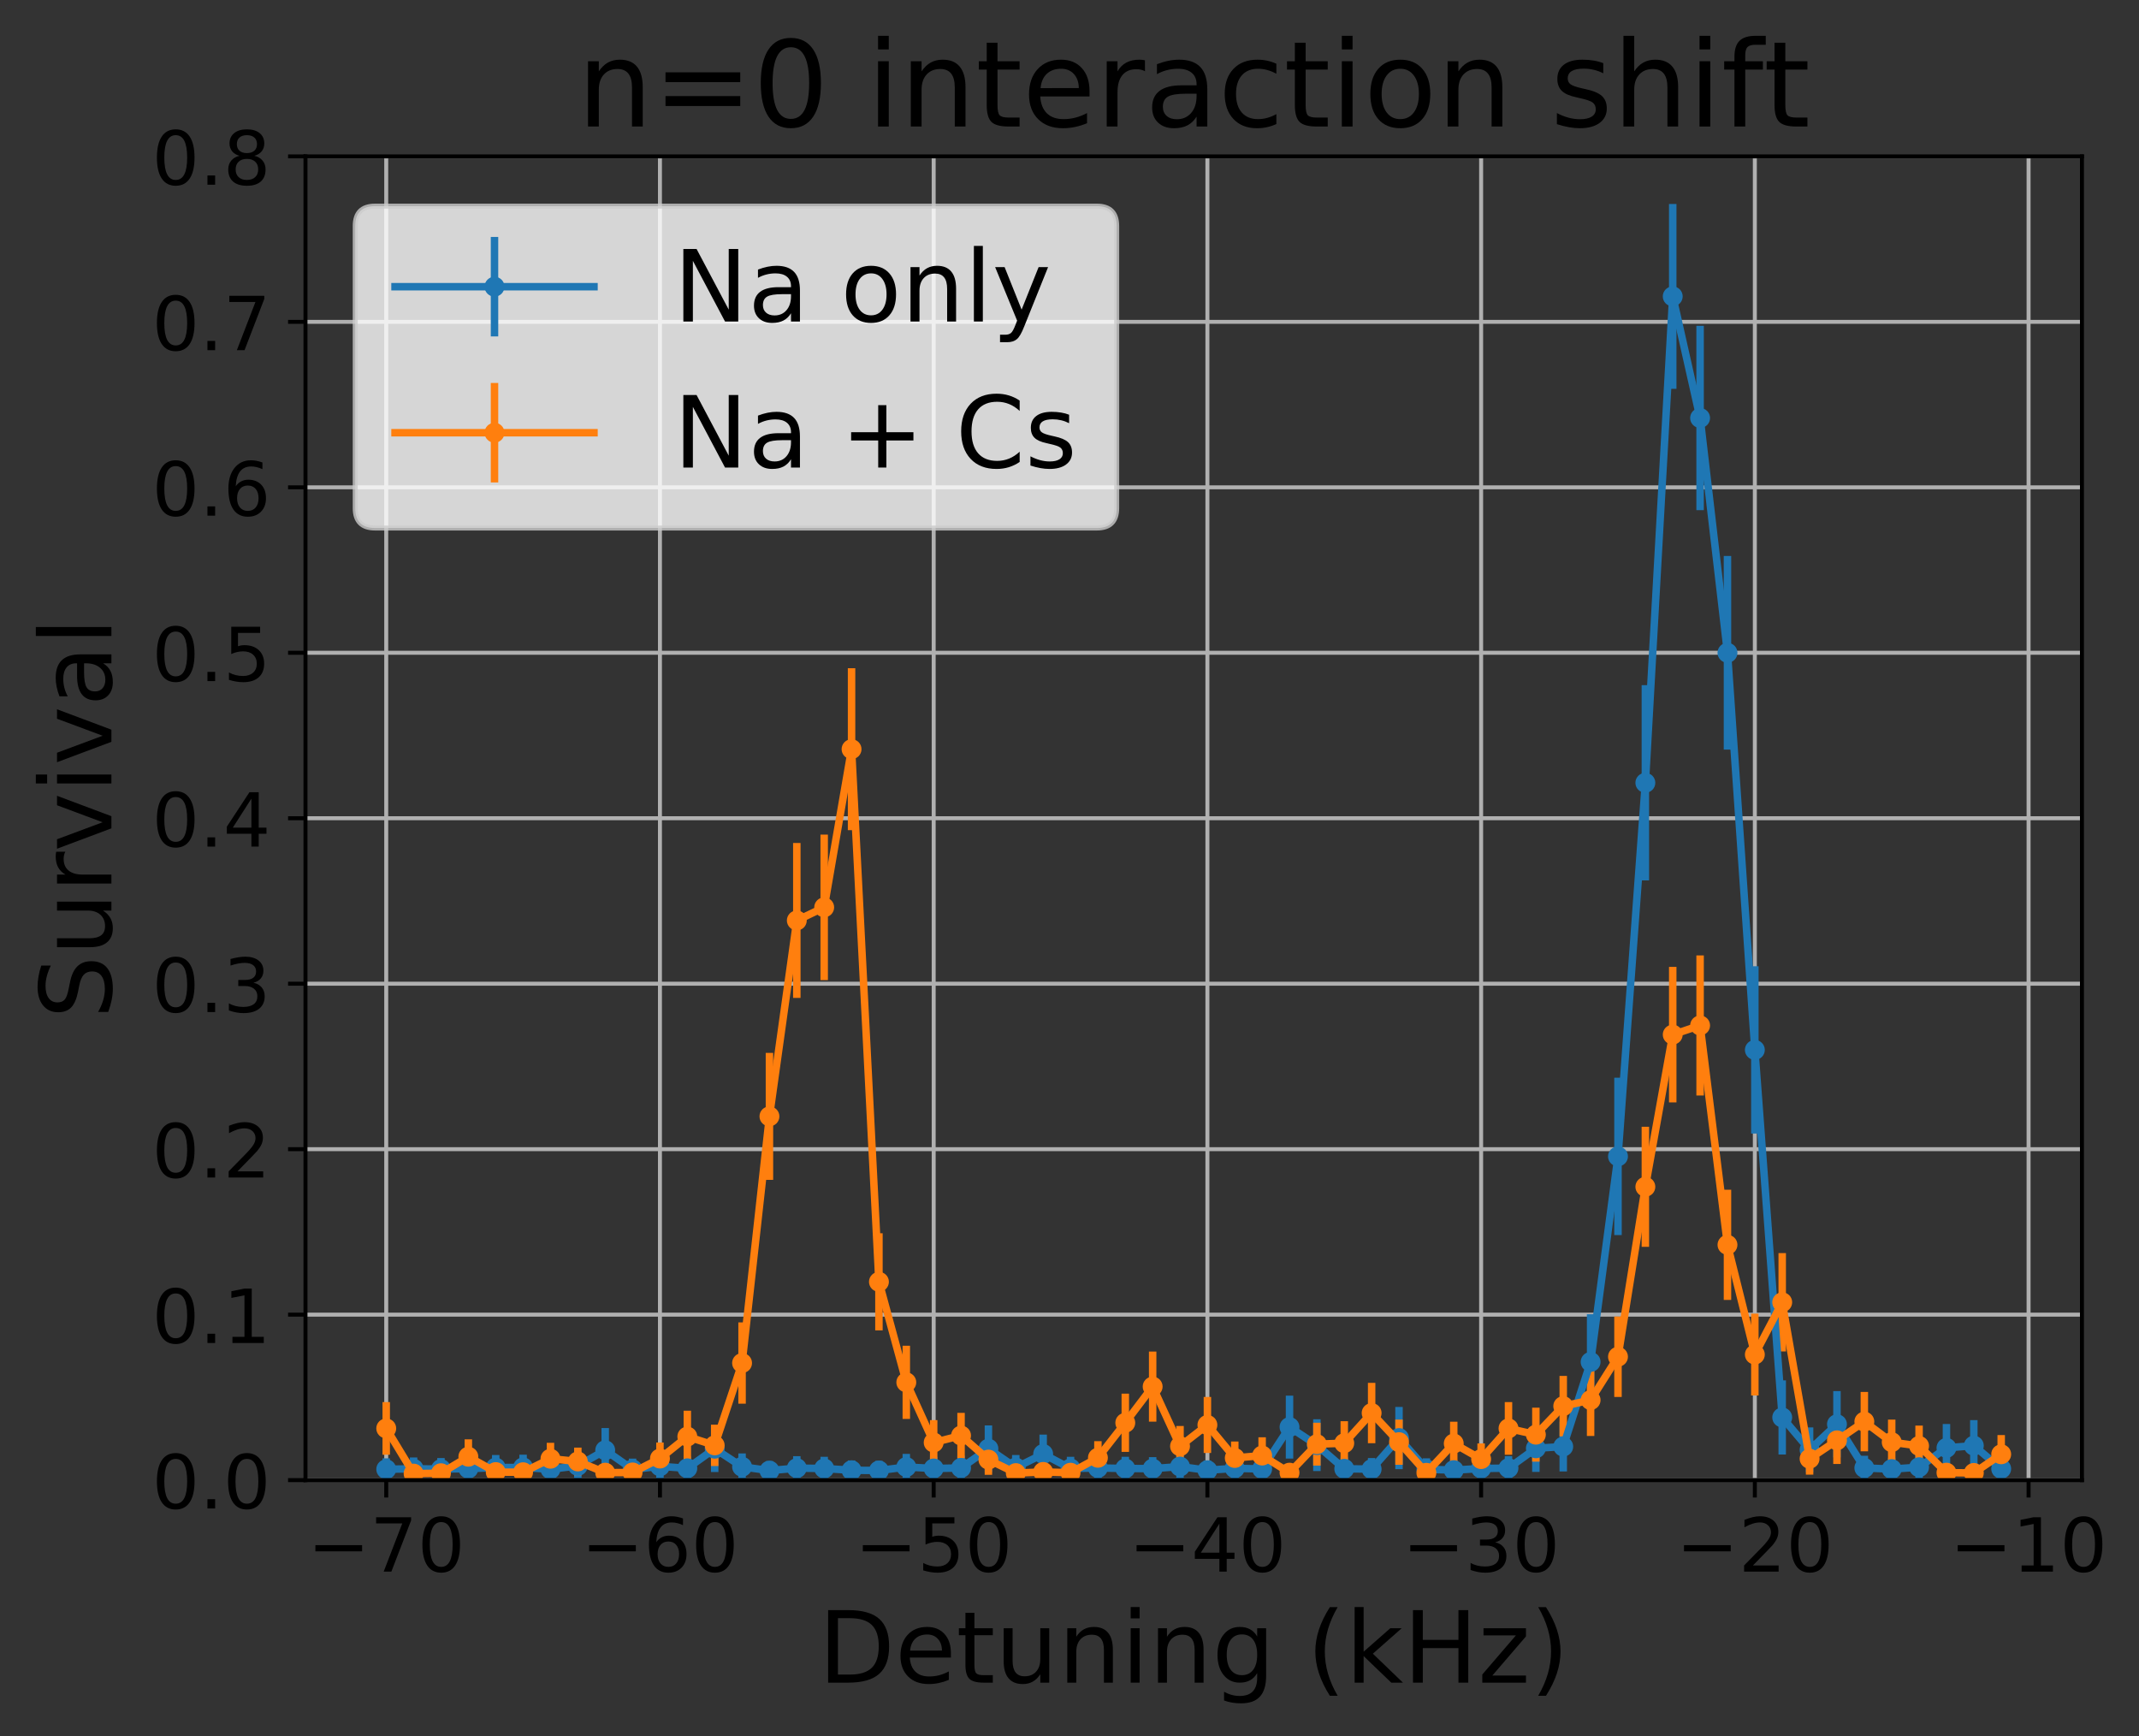 <?xml version="1.0" encoding="utf-8" standalone="no"?>
<!DOCTYPE svg PUBLIC "-//W3C//DTD SVG 1.1//EN"
  "http://www.w3.org/Graphics/SVG/1.1/DTD/svg11.dtd">
<!-- Created with matplotlib (http://matplotlib.org/) -->
<svg height="349pt" version="1.1" viewBox="0 0 430 349" width="430pt" xmlns="http://www.w3.org/2000/svg" xmlns:xlink="http://www.w3.org/1999/xlink">
 <rect x="0" y="0" width="430" height="349" fill="#333333" stroke="none"/>
 <defs>
  <style type="text/css">
*{stroke-linecap:butt;stroke-linejoin:round;}
  </style>
 </defs>
 <g id="figure_1">
  <g id="patch_1">
   <path d="M 0 349.622 
L 430.829 349.622 
L 430.829 0 
L 0 0 
z
" style="fill:none;"/>
  </g>
  <g id="axes_1">
   <g id="patch_2">
    <path d="M 61.411 297.548 
L 418.531 297.548 
L 418.531 31.436 
L 61.411 31.436 
z
" style="fill:none;"/>
   </g>
   <g id="matplotlib.axis_1">
    <g id="xtick_1">
     <g id="line2d_1">
      <path clip-path="url(#pbcf3292bdb)" d="M 77.644 297.548 
L 77.644 31.436 
" style="fill:none;stroke:#b0b0b0;stroke-linecap:square;stroke-width:0.8;"/>
     </g>
     <g id="line2d_2">
      <defs>
       <path d="M 0 0 
L 0 3.5 
" id="m005f0a59be" style="stroke:#000000;stroke-width:0.8;"/>
      </defs>
      <g>
       <use style="stroke:#000000;stroke-width:0.8;" x="77.644" xlink:href="#m005f0a59be" y="297.548"/>
      </g>
     </g>
     <g id="text_1">
      <!-- −70 -->
      <defs>
       <path d="M 10.594 35.5 
L 73.188 35.5 
L 73.188 27.203 
L 10.594 27.203 
z
" id="DejaVuSans-2212"/>
       <path d="M 8.203 72.906 
L 55.078 72.906 
L 55.078 68.703 
L 28.609 0 
L 18.312 0 
L 43.219 64.594 
L 8.203 64.594 
z
" id="DejaVuSans-37"/>
       <path d="M 31.781 66.406 
Q 24.172 66.406 20.328 58.906 
Q 16.5 51.422 16.5 36.375 
Q 16.5 21.391 20.328 13.891 
Q 24.172 6.391 31.781 6.391 
Q 39.453 6.391 43.281 13.891 
Q 47.125 21.391 47.125 36.375 
Q 47.125 51.422 43.281 58.906 
Q 39.453 66.406 31.781 66.406 
z
M 31.781 74.219 
Q 44.047 74.219 50.516 64.516 
Q 56.984 54.828 56.984 36.375 
Q 56.984 17.969 50.516 8.266 
Q 44.047 -1.422 31.781 -1.422 
Q 19.531 -1.422 13.062 8.266 
Q 6.594 17.969 6.594 36.375 
Q 6.594 54.828 13.062 64.516 
Q 19.531 74.219 31.781 74.219 
z
" id="DejaVuSans-30"/>
      </defs>
      <g transform="translate(61.815 315.946)scale(0.15 -0.15)">
       <use xlink:href="#DejaVuSans-2212"/>
       <use x="83.789" xlink:href="#DejaVuSans-37"/>
       <use x="147.412" xlink:href="#DejaVuSans-30"/>
      </g>
     </g>
    </g>
    <g id="xtick_2">
     <g id="line2d_3">
      <path clip-path="url(#pbcf3292bdb)" d="M 132.67 297.548 
L 132.67 31.436 
" style="fill:none;stroke:#b0b0b0;stroke-linecap:square;stroke-width:0.8;"/>
     </g>
     <g id="line2d_4">
      <g>
       <use style="stroke:#000000;stroke-width:0.8;" x="132.67" xlink:href="#m005f0a59be" y="297.548"/>
      </g>
     </g>
     <g id="text_2">
      <!-- −60 -->
      <defs>
       <path d="M 33.016 40.375 
Q 26.375 40.375 22.484 35.828 
Q 18.609 31.297 18.609 23.391 
Q 18.609 15.531 22.484 10.953 
Q 26.375 6.391 33.016 6.391 
Q 39.656 6.391 43.531 10.953 
Q 47.406 15.531 47.406 23.391 
Q 47.406 31.297 43.531 35.828 
Q 39.656 40.375 33.016 40.375 
z
M 52.594 71.297 
L 52.594 62.312 
Q 48.875 64.062 45.094 64.984 
Q 41.312 65.922 37.594 65.922 
Q 27.828 65.922 22.672 59.328 
Q 17.531 52.734 16.797 39.406 
Q 19.672 43.656 24.016 45.922 
Q 28.375 48.188 33.594 48.188 
Q 44.578 48.188 50.953 41.516 
Q 57.328 34.859 57.328 23.391 
Q 57.328 12.156 50.688 5.359 
Q 44.047 -1.422 33.016 -1.422 
Q 20.359 -1.422 13.672 8.266 
Q 6.984 17.969 6.984 36.375 
Q 6.984 53.656 15.188 63.938 
Q 23.391 74.219 37.203 74.219 
Q 40.922 74.219 44.703 73.484 
Q 48.484 72.75 52.594 71.297 
z
" id="DejaVuSans-36"/>
      </defs>
      <g transform="translate(116.841 315.946)scale(0.15 -0.15)">
       <use xlink:href="#DejaVuSans-2212"/>
       <use x="83.789" xlink:href="#DejaVuSans-36"/>
       <use x="147.412" xlink:href="#DejaVuSans-30"/>
      </g>
     </g>
    </g>
    <g id="xtick_3">
     <g id="line2d_5">
      <path clip-path="url(#pbcf3292bdb)" d="M 187.696 297.548 
L 187.696 31.436 
" style="fill:none;stroke:#b0b0b0;stroke-linecap:square;stroke-width:0.8;"/>
     </g>
     <g id="line2d_6">
      <g>
       <use style="stroke:#000000;stroke-width:0.8;" x="187.696" xlink:href="#m005f0a59be" y="297.548"/>
      </g>
     </g>
     <g id="text_3">
      <!-- −50 -->
      <defs>
       <path d="M 10.797 72.906 
L 49.516 72.906 
L 49.516 64.594 
L 19.828 64.594 
L 19.828 46.734 
Q 21.969 47.469 24.109 47.828 
Q 26.266 48.188 28.422 48.188 
Q 40.625 48.188 47.75 41.5 
Q 54.891 34.812 54.891 23.391 
Q 54.891 11.625 47.562 5.094 
Q 40.234 -1.422 26.906 -1.422 
Q 22.312 -1.422 17.547 -0.641 
Q 12.797 0.141 7.719 1.703 
L 7.719 11.625 
Q 12.109 9.234 16.797 8.062 
Q 21.484 6.891 26.703 6.891 
Q 35.156 6.891 40.078 11.328 
Q 45.016 15.766 45.016 23.391 
Q 45.016 31 40.078 35.438 
Q 35.156 39.891 26.703 39.891 
Q 22.75 39.891 18.812 39.016 
Q 14.891 38.141 10.797 36.281 
z
" id="DejaVuSans-35"/>
      </defs>
      <g transform="translate(171.868 315.946)scale(0.15 -0.15)">
       <use xlink:href="#DejaVuSans-2212"/>
       <use x="83.789" xlink:href="#DejaVuSans-35"/>
       <use x="147.412" xlink:href="#DejaVuSans-30"/>
      </g>
     </g>
    </g>
    <g id="xtick_4">
     <g id="line2d_7">
      <path clip-path="url(#pbcf3292bdb)" d="M 242.722 297.548 
L 242.722 31.436 
" style="fill:none;stroke:#b0b0b0;stroke-linecap:square;stroke-width:0.8;"/>
     </g>
     <g id="line2d_8">
      <g>
       <use style="stroke:#000000;stroke-width:0.8;" x="242.722" xlink:href="#m005f0a59be" y="297.548"/>
      </g>
     </g>
     <g id="text_4">
      <!-- −40 -->
      <defs>
       <path d="M 37.797 64.312 
L 12.891 25.391 
L 37.797 25.391 
z
M 35.203 72.906 
L 47.609 72.906 
L 47.609 25.391 
L 58.016 25.391 
L 58.016 17.188 
L 47.609 17.188 
L 47.609 0 
L 37.797 0 
L 37.797 17.188 
L 4.891 17.188 
L 4.891 26.703 
z
" id="DejaVuSans-34"/>
      </defs>
      <g transform="translate(226.894 315.946)scale(0.15 -0.15)">
       <use xlink:href="#DejaVuSans-2212"/>
       <use x="83.789" xlink:href="#DejaVuSans-34"/>
       <use x="147.412" xlink:href="#DejaVuSans-30"/>
      </g>
     </g>
    </g>
    <g id="xtick_5">
     <g id="line2d_9">
      <path clip-path="url(#pbcf3292bdb)" d="M 297.748 297.548 
L 297.748 31.436 
" style="fill:none;stroke:#b0b0b0;stroke-linecap:square;stroke-width:0.8;"/>
     </g>
     <g id="line2d_10">
      <g>
       <use style="stroke:#000000;stroke-width:0.8;" x="297.748" xlink:href="#m005f0a59be" y="297.548"/>
      </g>
     </g>
     <g id="text_5">
      <!-- −30 -->
      <defs>
       <path d="M 40.578 39.312 
Q 47.656 37.797 51.625 33 
Q 55.609 28.219 55.609 21.188 
Q 55.609 10.406 48.188 4.484 
Q 40.766 -1.422 27.094 -1.422 
Q 22.516 -1.422 17.656 -0.516 
Q 12.797 0.391 7.625 2.203 
L 7.625 11.719 
Q 11.719 9.328 16.594 8.109 
Q 21.484 6.891 26.812 6.891 
Q 36.078 6.891 40.938 10.547 
Q 45.797 14.203 45.797 21.188 
Q 45.797 27.641 41.281 31.266 
Q 36.766 34.906 28.719 34.906 
L 20.219 34.906 
L 20.219 43.016 
L 29.109 43.016 
Q 36.375 43.016 40.234 45.922 
Q 44.094 48.828 44.094 54.297 
Q 44.094 59.906 40.109 62.906 
Q 36.141 65.922 28.719 65.922 
Q 24.656 65.922 20.016 65.031 
Q 15.375 64.156 9.812 62.312 
L 9.812 71.094 
Q 15.438 72.656 20.344 73.438 
Q 25.25 74.219 29.594 74.219 
Q 40.828 74.219 47.359 69.109 
Q 53.906 64.016 53.906 55.328 
Q 53.906 49.266 50.438 45.094 
Q 46.969 40.922 40.578 39.312 
z
" id="DejaVuSans-33"/>
      </defs>
      <g transform="translate(281.92 315.946)scale(0.15 -0.15)">
       <use xlink:href="#DejaVuSans-2212"/>
       <use x="83.789" xlink:href="#DejaVuSans-33"/>
       <use x="147.412" xlink:href="#DejaVuSans-30"/>
      </g>
     </g>
    </g>
    <g id="xtick_6">
     <g id="line2d_11">
      <path clip-path="url(#pbcf3292bdb)" d="M 352.775 297.548 
L 352.775 31.436 
" style="fill:none;stroke:#b0b0b0;stroke-linecap:square;stroke-width:0.8;"/>
     </g>
     <g id="line2d_12">
      <g>
       <use style="stroke:#000000;stroke-width:0.8;" x="352.775" xlink:href="#m005f0a59be" y="297.548"/>
      </g>
     </g>
     <g id="text_6">
      <!-- −20 -->
      <defs>
       <path d="M 19.188 8.297 
L 53.609 8.297 
L 53.609 0 
L 7.328 0 
L 7.328 8.297 
Q 12.938 14.109 22.625 23.891 
Q 32.328 33.688 34.812 36.531 
Q 39.547 41.844 41.422 45.531 
Q 43.312 49.219 43.312 52.781 
Q 43.312 58.594 39.234 62.25 
Q 35.156 65.922 28.609 65.922 
Q 23.969 65.922 18.812 64.312 
Q 13.672 62.703 7.812 59.422 
L 7.812 69.391 
Q 13.766 71.781 18.938 73 
Q 24.125 74.219 28.422 74.219 
Q 39.75 74.219 46.484 68.547 
Q 53.219 62.891 53.219 53.422 
Q 53.219 48.922 51.531 44.891 
Q 49.859 40.875 45.406 35.406 
Q 44.188 33.984 37.641 27.219 
Q 31.109 20.453 19.188 8.297 
z
" id="DejaVuSans-32"/>
      </defs>
      <g transform="translate(336.946 315.946)scale(0.15 -0.15)">
       <use xlink:href="#DejaVuSans-2212"/>
       <use x="83.789" xlink:href="#DejaVuSans-32"/>
       <use x="147.412" xlink:href="#DejaVuSans-30"/>
      </g>
     </g>
    </g>
    <g id="xtick_7">
     <g id="line2d_13">
      <path clip-path="url(#pbcf3292bdb)" d="M 407.801 297.548 
L 407.801 31.436 
" style="fill:none;stroke:#b0b0b0;stroke-linecap:square;stroke-width:0.8;"/>
     </g>
     <g id="line2d_14">
      <g>
       <use style="stroke:#000000;stroke-width:0.8;" x="407.801" xlink:href="#m005f0a59be" y="297.548"/>
      </g>
     </g>
     <g id="text_7">
      <!-- −10 -->
      <defs>
       <path d="M 12.406 8.297 
L 28.516 8.297 
L 28.516 63.922 
L 10.984 60.406 
L 10.984 69.391 
L 28.422 72.906 
L 38.281 72.906 
L 38.281 8.297 
L 54.391 8.297 
L 54.391 0 
L 12.406 0 
z
" id="DejaVuSans-31"/>
      </defs>
      <g transform="translate(391.972 315.946)scale(0.15 -0.15)">
       <use xlink:href="#DejaVuSans-2212"/>
       <use x="83.789" xlink:href="#DejaVuSans-31"/>
       <use x="147.412" xlink:href="#DejaVuSans-30"/>
      </g>
     </g>
    </g>
    <g id="text_8">
     <!-- Detuning (kHz) -->
     <defs>
      <path d="M 19.672 64.797 
L 19.672 8.109 
L 31.594 8.109 
Q 46.688 8.109 53.688 14.938 
Q 60.688 21.781 60.688 36.531 
Q 60.688 51.172 53.688 57.984 
Q 46.688 64.797 31.594 64.797 
z
M 9.812 72.906 
L 30.078 72.906 
Q 51.266 72.906 61.172 64.094 
Q 71.094 55.281 71.094 36.531 
Q 71.094 17.672 61.125 8.828 
Q 51.172 0 30.078 0 
L 9.812 0 
z
" id="DejaVuSans-44"/>
      <path d="M 56.203 29.594 
L 56.203 25.203 
L 14.891 25.203 
Q 15.484 15.922 20.484 11.062 
Q 25.484 6.203 34.422 6.203 
Q 39.594 6.203 44.453 7.469 
Q 49.312 8.734 54.109 11.281 
L 54.109 2.781 
Q 49.266 0.734 44.188 -0.344 
Q 39.109 -1.422 33.891 -1.422 
Q 20.797 -1.422 13.156 6.188 
Q 5.516 13.812 5.516 26.812 
Q 5.516 40.234 12.766 48.109 
Q 20.016 56 32.328 56 
Q 43.359 56 49.781 48.891 
Q 56.203 41.797 56.203 29.594 
z
M 47.219 32.234 
Q 47.125 39.594 43.094 43.984 
Q 39.062 48.391 32.422 48.391 
Q 24.906 48.391 20.391 44.141 
Q 15.875 39.891 15.188 32.172 
z
" id="DejaVuSans-65"/>
      <path d="M 18.312 70.219 
L 18.312 54.688 
L 36.812 54.688 
L 36.812 47.703 
L 18.312 47.703 
L 18.312 18.016 
Q 18.312 11.328 20.141 9.422 
Q 21.969 7.516 27.594 7.516 
L 36.812 7.516 
L 36.812 0 
L 27.594 0 
Q 17.188 0 13.234 3.875 
Q 9.281 7.766 9.281 18.016 
L 9.281 47.703 
L 2.688 47.703 
L 2.688 54.688 
L 9.281 54.688 
L 9.281 70.219 
z
" id="DejaVuSans-74"/>
      <path d="M 8.5 21.578 
L 8.5 54.688 
L 17.484 54.688 
L 17.484 21.922 
Q 17.484 14.156 20.5 10.266 
Q 23.531 6.391 29.594 6.391 
Q 36.859 6.391 41.078 11.031 
Q 45.312 15.672 45.312 23.688 
L 45.312 54.688 
L 54.297 54.688 
L 54.297 0 
L 45.312 0 
L 45.312 8.406 
Q 42.047 3.422 37.719 1 
Q 33.406 -1.422 27.688 -1.422 
Q 18.266 -1.422 13.375 4.438 
Q 8.5 10.297 8.5 21.578 
z
M 31.109 56 
z
" id="DejaVuSans-75"/>
      <path d="M 54.891 33.016 
L 54.891 0 
L 45.906 0 
L 45.906 32.719 
Q 45.906 40.484 42.875 44.328 
Q 39.844 48.188 33.797 48.188 
Q 26.516 48.188 22.312 43.547 
Q 18.109 38.922 18.109 30.906 
L 18.109 0 
L 9.078 0 
L 9.078 54.688 
L 18.109 54.688 
L 18.109 46.188 
Q 21.344 51.125 25.703 53.562 
Q 30.078 56 35.797 56 
Q 45.219 56 50.047 50.172 
Q 54.891 44.344 54.891 33.016 
z
" id="DejaVuSans-6e"/>
      <path d="M 9.422 54.688 
L 18.406 54.688 
L 18.406 0 
L 9.422 0 
z
M 9.422 75.984 
L 18.406 75.984 
L 18.406 64.594 
L 9.422 64.594 
z
" id="DejaVuSans-69"/>
      <path d="M 45.406 27.984 
Q 45.406 37.75 41.375 43.109 
Q 37.359 48.484 30.078 48.484 
Q 22.859 48.484 18.828 43.109 
Q 14.797 37.75 14.797 27.984 
Q 14.797 18.266 18.828 12.891 
Q 22.859 7.516 30.078 7.516 
Q 37.359 7.516 41.375 12.891 
Q 45.406 18.266 45.406 27.984 
z
M 54.391 6.781 
Q 54.391 -7.172 48.188 -13.984 
Q 42 -20.797 29.203 -20.797 
Q 24.469 -20.797 20.266 -20.094 
Q 16.062 -19.391 12.109 -17.922 
L 12.109 -9.188 
Q 16.062 -11.328 19.922 -12.344 
Q 23.781 -13.375 27.781 -13.375 
Q 36.625 -13.375 41.016 -8.766 
Q 45.406 -4.156 45.406 5.172 
L 45.406 9.625 
Q 42.625 4.781 38.281 2.391 
Q 33.938 0 27.875 0 
Q 17.828 0 11.672 7.656 
Q 5.516 15.328 5.516 27.984 
Q 5.516 40.672 11.672 48.328 
Q 17.828 56 27.875 56 
Q 33.938 56 38.281 53.609 
Q 42.625 51.219 45.406 46.391 
L 45.406 54.688 
L 54.391 54.688 
z
" id="DejaVuSans-67"/>
      <path id="DejaVuSans-20"/>
      <path d="M 31 75.875 
Q 24.469 64.656 21.281 53.656 
Q 18.109 42.672 18.109 31.391 
Q 18.109 20.125 21.312 9.062 
Q 24.516 -2 31 -13.188 
L 23.188 -13.188 
Q 15.875 -1.703 12.234 9.375 
Q 8.594 20.453 8.594 31.391 
Q 8.594 42.281 12.203 53.312 
Q 15.828 64.359 23.188 75.875 
z
" id="DejaVuSans-28"/>
      <path d="M 9.078 75.984 
L 18.109 75.984 
L 18.109 31.109 
L 44.922 54.688 
L 56.391 54.688 
L 27.391 29.109 
L 57.625 0 
L 45.906 0 
L 18.109 26.703 
L 18.109 0 
L 9.078 0 
z
" id="DejaVuSans-6b"/>
      <path d="M 9.812 72.906 
L 19.672 72.906 
L 19.672 43.016 
L 55.516 43.016 
L 55.516 72.906 
L 65.375 72.906 
L 65.375 0 
L 55.516 0 
L 55.516 34.719 
L 19.672 34.719 
L 19.672 0 
L 9.812 0 
z
" id="DejaVuSans-48"/>
      <path d="M 5.516 54.688 
L 48.188 54.688 
L 48.188 46.484 
L 14.406 7.172 
L 48.188 7.172 
L 48.188 0 
L 4.297 0 
L 4.297 8.203 
L 38.094 47.516 
L 5.516 47.516 
z
" id="DejaVuSans-7a"/>
      <path d="M 8.016 75.875 
L 15.828 75.875 
Q 23.141 64.359 26.781 53.312 
Q 30.422 42.281 30.422 31.391 
Q 30.422 20.453 26.781 9.375 
Q 23.141 -1.703 15.828 -13.188 
L 8.016 -13.188 
Q 14.5 -2 17.703 9.062 
Q 20.906 20.125 20.906 31.391 
Q 20.906 42.672 17.703 53.656 
Q 14.5 64.656 8.016 75.875 
z
" id="DejaVuSans-29"/>
     </defs>
     <g transform="translate(164.518 338.262)scale(0.2 -0.2)">
      <use xlink:href="#DejaVuSans-44"/>
      <use x="77.002" xlink:href="#DejaVuSans-65"/>
      <use x="138.525" xlink:href="#DejaVuSans-74"/>
      <use x="177.734" xlink:href="#DejaVuSans-75"/>
      <use x="241.113" xlink:href="#DejaVuSans-6e"/>
      <use x="304.492" xlink:href="#DejaVuSans-69"/>
      <use x="332.275" xlink:href="#DejaVuSans-6e"/>
      <use x="395.654" xlink:href="#DejaVuSans-67"/>
      <use x="459.131" xlink:href="#DejaVuSans-20"/>
      <use x="490.918" xlink:href="#DejaVuSans-28"/>
      <use x="529.932" xlink:href="#DejaVuSans-6b"/>
      <use x="587.842" xlink:href="#DejaVuSans-48"/>
      <use x="663.037" xlink:href="#DejaVuSans-7a"/>
      <use x="715.527" xlink:href="#DejaVuSans-29"/>
     </g>
    </g>
   </g>
   <g id="matplotlib.axis_2">
    <g id="ytick_1">
     <g id="line2d_15">
      <path clip-path="url(#pbcf3292bdb)" d="M 61.411 297.548 
L 418.531 297.548 
" style="fill:none;stroke:#b0b0b0;stroke-linecap:square;stroke-width:0.8;"/>
     </g>
     <g id="line2d_16">
      <defs>
       <path d="M 0 0 
L -3.5 0 
" id="mc3ce260a5b" style="stroke:#000000;stroke-width:0.8;"/>
      </defs>
      <g>
       <use style="stroke:#000000;stroke-width:0.8;" x="61.411" xlink:href="#mc3ce260a5b" y="297.548"/>
      </g>
     </g>
     <g id="text_9">
      <!-- 0.0 -->
      <defs>
       <path d="M 10.688 12.406 
L 21 12.406 
L 21 0 
L 10.688 0 
z
" id="DejaVuSans-2e"/>
      </defs>
      <g transform="translate(30.556 303.247)scale(0.15 -0.15)">
       <use xlink:href="#DejaVuSans-30"/>
       <use x="63.623" xlink:href="#DejaVuSans-2e"/>
       <use x="95.41" xlink:href="#DejaVuSans-30"/>
      </g>
     </g>
    </g>
    <g id="ytick_2">
     <g id="line2d_17">
      <path clip-path="url(#pbcf3292bdb)" d="M 61.411 264.284 
L 418.531 264.284 
" style="fill:none;stroke:#b0b0b0;stroke-linecap:square;stroke-width:0.8;"/>
     </g>
     <g id="line2d_18">
      <g>
       <use style="stroke:#000000;stroke-width:0.8;" x="61.411" xlink:href="#mc3ce260a5b" y="264.284"/>
      </g>
     </g>
     <g id="text_10">
      <!-- 0.1 -->
      <g transform="translate(30.556 269.983)scale(0.15 -0.15)">
       <use xlink:href="#DejaVuSans-30"/>
       <use x="63.623" xlink:href="#DejaVuSans-2e"/>
       <use x="95.41" xlink:href="#DejaVuSans-31"/>
      </g>
     </g>
    </g>
    <g id="ytick_3">
     <g id="line2d_19">
      <path clip-path="url(#pbcf3292bdb)" d="M 61.411 231.02 
L 418.531 231.02 
" style="fill:none;stroke:#b0b0b0;stroke-linecap:square;stroke-width:0.8;"/>
     </g>
     <g id="line2d_20">
      <g>
       <use style="stroke:#000000;stroke-width:0.8;" x="61.411" xlink:href="#mc3ce260a5b" y="231.02"/>
      </g>
     </g>
     <g id="text_11">
      <!-- 0.2 -->
      <g transform="translate(30.556 236.719)scale(0.15 -0.15)">
       <use xlink:href="#DejaVuSans-30"/>
       <use x="63.623" xlink:href="#DejaVuSans-2e"/>
       <use x="95.41" xlink:href="#DejaVuSans-32"/>
      </g>
     </g>
    </g>
    <g id="ytick_4">
     <g id="line2d_21">
      <path clip-path="url(#pbcf3292bdb)" d="M 61.411 197.756 
L 418.531 197.756 
" style="fill:none;stroke:#b0b0b0;stroke-linecap:square;stroke-width:0.8;"/>
     </g>
     <g id="line2d_22">
      <g>
       <use style="stroke:#000000;stroke-width:0.8;" x="61.411" xlink:href="#mc3ce260a5b" y="197.756"/>
      </g>
     </g>
     <g id="text_12">
      <!-- 0.3 -->
      <g transform="translate(30.556 203.455)scale(0.15 -0.15)">
       <use xlink:href="#DejaVuSans-30"/>
       <use x="63.623" xlink:href="#DejaVuSans-2e"/>
       <use x="95.41" xlink:href="#DejaVuSans-33"/>
      </g>
     </g>
    </g>
    <g id="ytick_5">
     <g id="line2d_23">
      <path clip-path="url(#pbcf3292bdb)" d="M 61.411 164.492 
L 418.531 164.492 
" style="fill:none;stroke:#b0b0b0;stroke-linecap:square;stroke-width:0.8;"/>
     </g>
     <g id="line2d_24">
      <g>
       <use style="stroke:#000000;stroke-width:0.8;" x="61.411" xlink:href="#mc3ce260a5b" y="164.492"/>
      </g>
     </g>
     <g id="text_13">
      <!-- 0.4 -->
      <g transform="translate(30.556 170.191)scale(0.15 -0.15)">
       <use xlink:href="#DejaVuSans-30"/>
       <use x="63.623" xlink:href="#DejaVuSans-2e"/>
       <use x="95.41" xlink:href="#DejaVuSans-34"/>
      </g>
     </g>
    </g>
    <g id="ytick_6">
     <g id="line2d_25">
      <path clip-path="url(#pbcf3292bdb)" d="M 61.411 131.228 
L 418.531 131.228 
" style="fill:none;stroke:#b0b0b0;stroke-linecap:square;stroke-width:0.8;"/>
     </g>
     <g id="line2d_26">
      <g>
       <use style="stroke:#000000;stroke-width:0.8;" x="61.411" xlink:href="#mc3ce260a5b" y="131.228"/>
      </g>
     </g>
     <g id="text_14">
      <!-- 0.5 -->
      <g transform="translate(30.556 136.927)scale(0.15 -0.15)">
       <use xlink:href="#DejaVuSans-30"/>
       <use x="63.623" xlink:href="#DejaVuSans-2e"/>
       <use x="95.41" xlink:href="#DejaVuSans-35"/>
      </g>
     </g>
    </g>
    <g id="ytick_7">
     <g id="line2d_27">
      <path clip-path="url(#pbcf3292bdb)" d="M 61.411 97.964 
L 418.531 97.964 
" style="fill:none;stroke:#b0b0b0;stroke-linecap:square;stroke-width:0.8;"/>
     </g>
     <g id="line2d_28">
      <g>
       <use style="stroke:#000000;stroke-width:0.8;" x="61.411" xlink:href="#mc3ce260a5b" y="97.964"/>
      </g>
     </g>
     <g id="text_15">
      <!-- 0.6 -->
      <g transform="translate(30.556 103.663)scale(0.15 -0.15)">
       <use xlink:href="#DejaVuSans-30"/>
       <use x="63.623" xlink:href="#DejaVuSans-2e"/>
       <use x="95.41" xlink:href="#DejaVuSans-36"/>
      </g>
     </g>
    </g>
    <g id="ytick_8">
     <g id="line2d_29">
      <path clip-path="url(#pbcf3292bdb)" d="M 61.411 64.7 
L 418.531 64.7 
" style="fill:none;stroke:#b0b0b0;stroke-linecap:square;stroke-width:0.8;"/>
     </g>
     <g id="line2d_30">
      <g>
       <use style="stroke:#000000;stroke-width:0.8;" x="61.411" xlink:href="#mc3ce260a5b" y="64.7"/>
      </g>
     </g>
     <g id="text_16">
      <!-- 0.7 -->
      <g transform="translate(30.556 70.399)scale(0.15 -0.15)">
       <use xlink:href="#DejaVuSans-30"/>
       <use x="63.623" xlink:href="#DejaVuSans-2e"/>
       <use x="95.41" xlink:href="#DejaVuSans-37"/>
      </g>
     </g>
    </g>
    <g id="ytick_9">
     <g id="line2d_31">
      <path clip-path="url(#pbcf3292bdb)" d="M 61.411 31.436 
L 418.531 31.436 
" style="fill:none;stroke:#b0b0b0;stroke-linecap:square;stroke-width:0.8;"/>
     </g>
     <g id="line2d_32">
      <g>
       <use style="stroke:#000000;stroke-width:0.8;" x="61.411" xlink:href="#mc3ce260a5b" y="31.436"/>
      </g>
     </g>
     <g id="text_17">
      <!-- 0.8 -->
      <defs>
       <path d="M 31.781 34.625 
Q 24.75 34.625 20.719 30.859 
Q 16.703 27.094 16.703 20.516 
Q 16.703 13.922 20.719 10.156 
Q 24.75 6.391 31.781 6.391 
Q 38.812 6.391 42.859 10.172 
Q 46.922 13.969 46.922 20.516 
Q 46.922 27.094 42.891 30.859 
Q 38.875 34.625 31.781 34.625 
z
M 21.922 38.812 
Q 15.578 40.375 12.031 44.719 
Q 8.5 49.078 8.5 55.328 
Q 8.5 64.062 14.719 69.141 
Q 20.953 74.219 31.781 74.219 
Q 42.672 74.219 48.875 69.141 
Q 55.078 64.062 55.078 55.328 
Q 55.078 49.078 51.531 44.719 
Q 48 40.375 41.703 38.812 
Q 48.828 37.156 52.797 32.312 
Q 56.781 27.484 56.781 20.516 
Q 56.781 9.906 50.312 4.234 
Q 43.844 -1.422 31.781 -1.422 
Q 19.734 -1.422 13.25 4.234 
Q 6.781 9.906 6.781 20.516 
Q 6.781 27.484 10.781 32.312 
Q 14.797 37.156 21.922 38.812 
z
M 18.312 54.391 
Q 18.312 48.734 21.844 45.562 
Q 25.391 42.391 31.781 42.391 
Q 38.141 42.391 41.719 45.562 
Q 45.312 48.734 45.312 54.391 
Q 45.312 60.062 41.719 63.234 
Q 38.141 66.406 31.781 66.406 
Q 25.391 66.406 21.844 63.234 
Q 18.312 60.062 18.312 54.391 
z
" id="DejaVuSans-38"/>
      </defs>
      <g transform="translate(30.556 37.135)scale(0.15 -0.15)">
       <use xlink:href="#DejaVuSans-30"/>
       <use x="63.623" xlink:href="#DejaVuSans-2e"/>
       <use x="95.41" xlink:href="#DejaVuSans-38"/>
      </g>
     </g>
    </g>
    <g id="text_18">
     <!-- Survival -->
     <defs>
      <path d="M 53.516 70.516 
L 53.516 60.891 
Q 47.906 63.578 42.922 64.891 
Q 37.938 66.219 33.297 66.219 
Q 25.25 66.219 20.875 63.094 
Q 16.5 59.969 16.5 54.203 
Q 16.5 49.359 19.406 46.891 
Q 22.312 44.438 30.422 42.922 
L 36.375 41.703 
Q 47.406 39.594 52.656 34.297 
Q 57.906 29 57.906 20.125 
Q 57.906 9.516 50.797 4.047 
Q 43.703 -1.422 29.984 -1.422 
Q 24.812 -1.422 18.969 -0.25 
Q 13.141 0.922 6.891 3.219 
L 6.891 13.375 
Q 12.891 10.016 18.656 8.297 
Q 24.422 6.594 29.984 6.594 
Q 38.422 6.594 43.016 9.906 
Q 47.609 13.234 47.609 19.391 
Q 47.609 24.75 44.312 27.781 
Q 41.016 30.812 33.5 32.328 
L 27.484 33.5 
Q 16.453 35.688 11.516 40.375 
Q 6.594 45.062 6.594 53.422 
Q 6.594 63.094 13.406 68.656 
Q 20.219 74.219 32.172 74.219 
Q 37.312 74.219 42.625 73.281 
Q 47.953 72.359 53.516 70.516 
z
" id="DejaVuSans-53"/>
      <path d="M 41.109 46.297 
Q 39.594 47.172 37.812 47.578 
Q 36.031 48 33.891 48 
Q 26.266 48 22.188 43.047 
Q 18.109 38.094 18.109 28.812 
L 18.109 0 
L 9.078 0 
L 9.078 54.688 
L 18.109 54.688 
L 18.109 46.188 
Q 20.953 51.172 25.484 53.578 
Q 30.031 56 36.531 56 
Q 37.453 56 38.578 55.875 
Q 39.703 55.766 41.062 55.516 
z
" id="DejaVuSans-72"/>
      <path d="M 2.984 54.688 
L 12.5 54.688 
L 29.594 8.797 
L 46.688 54.688 
L 56.203 54.688 
L 35.688 0 
L 23.484 0 
z
" id="DejaVuSans-76"/>
      <path d="M 34.281 27.484 
Q 23.391 27.484 19.188 25 
Q 14.984 22.516 14.984 16.5 
Q 14.984 11.719 18.141 8.906 
Q 21.297 6.109 26.703 6.109 
Q 34.188 6.109 38.703 11.406 
Q 43.219 16.703 43.219 25.484 
L 43.219 27.484 
z
M 52.203 31.203 
L 52.203 0 
L 43.219 0 
L 43.219 8.297 
Q 40.141 3.328 35.547 0.953 
Q 30.953 -1.422 24.312 -1.422 
Q 15.922 -1.422 10.953 3.297 
Q 6 8.016 6 15.922 
Q 6 25.141 12.172 29.828 
Q 18.359 34.516 30.609 34.516 
L 43.219 34.516 
L 43.219 35.406 
Q 43.219 41.609 39.141 45 
Q 35.062 48.391 27.688 48.391 
Q 23 48.391 18.547 47.266 
Q 14.109 46.141 10.016 43.891 
L 10.016 52.203 
Q 14.938 54.109 19.578 55.047 
Q 24.219 56 28.609 56 
Q 40.484 56 46.344 49.844 
Q 52.203 43.703 52.203 31.203 
z
" id="DejaVuSans-61"/>
      <path d="M 9.422 75.984 
L 18.406 75.984 
L 18.406 0 
L 9.422 0 
z
" id="DejaVuSans-6c"/>
     </defs>
     <g transform="translate(22.397 204.811)rotate(-90)scale(0.2 -0.2)">
      <use xlink:href="#DejaVuSans-53"/>
      <use x="63.477" xlink:href="#DejaVuSans-75"/>
      <use x="126.855" xlink:href="#DejaVuSans-72"/>
      <use x="167.969" xlink:href="#DejaVuSans-76"/>
      <use x="227.148" xlink:href="#DejaVuSans-69"/>
      <use x="254.932" xlink:href="#DejaVuSans-76"/>
      <use x="314.111" xlink:href="#DejaVuSans-61"/>
      <use x="375.391" xlink:href="#DejaVuSans-6c"/>
     </g>
    </g>
   </g>
   <g id="LineCollection_1">
    <path clip-path="url(#pbcf3292bdb)" d="M 77.644 297.548 
L 77.644 293.171 
" style="fill:none;stroke:#1f77b4;stroke-width:1.5;"/>
    <path clip-path="url(#pbcf3292bdb)" d="M 83.146 297.548 
L 83.146 292.992 
" style="fill:none;stroke:#1f77b4;stroke-width:1.5;"/>
    <path clip-path="url(#pbcf3292bdb)" d="M 88.649 297.548 
L 88.649 293.113 
" style="fill:none;stroke:#1f77b4;stroke-width:1.5;"/>
    <path clip-path="url(#pbcf3292bdb)" d="M 94.152 297.548 
L 94.152 292.928 
" style="fill:none;stroke:#1f77b4;stroke-width:1.5;"/>
    <path clip-path="url(#pbcf3292bdb)" d="M 99.654 297.548 
L 99.654 292.508 
" style="fill:none;stroke:#1f77b4;stroke-width:1.5;"/>
    <path clip-path="url(#pbcf3292bdb)" d="M 105.157 297.548 
L 105.157 292.431 
" style="fill:none;stroke:#1f77b4;stroke-width:1.5;"/>
    <path clip-path="url(#pbcf3292bdb)" d="M 110.659 297.548 
L 110.659 293.171 
" style="fill:none;stroke:#1f77b4;stroke-width:1.5;"/>
    <path clip-path="url(#pbcf3292bdb)" d="M 116.162 297.548 
L 116.162 291.813 
" style="fill:none;stroke:#1f77b4;stroke-width:1.5;"/>
    <path clip-path="url(#pbcf3292bdb)" d="M 121.665 295.996 
L 121.665 287.078 
" style="fill:none;stroke:#1f77b4;stroke-width:1.5;"/>
    <path clip-path="url(#pbcf3292bdb)" d="M 127.167 297.548 
L 127.167 293.228 
" style="fill:none;stroke:#1f77b4;stroke-width:1.5;"/>
    <path clip-path="url(#pbcf3292bdb)" d="M 132.67 297.548 
L 132.67 292.004 
" style="fill:none;stroke:#1f77b4;stroke-width:1.5;"/>
    <path clip-path="url(#pbcf3292bdb)" d="M 138.172 297.548 
L 138.172 292.796 
" style="fill:none;stroke:#1f77b4;stroke-width:1.5;"/>
    <path clip-path="url(#pbcf3292bdb)" d="M 143.675 295.916 
L 143.675 286.549 
" style="fill:none;stroke:#1f77b4;stroke-width:1.5;"/>
    <path clip-path="url(#pbcf3292bdb)" d="M 149.178 297.548 
L 149.178 292.183 
" style="fill:none;stroke:#1f77b4;stroke-width:1.5;"/>
    <path clip-path="url(#pbcf3292bdb)" d="M 154.68 297.548 
L 154.68 293.725 
" style="fill:none;stroke:#1f77b4;stroke-width:1.5;"/>
    <path clip-path="url(#pbcf3292bdb)" d="M 160.183 297.548 
L 160.183 292.727 
" style="fill:none;stroke:#1f77b4;stroke-width:1.5;"/>
    <path clip-path="url(#pbcf3292bdb)" d="M 165.686 297.548 
L 165.686 292.863 
" style="fill:none;stroke:#1f77b4;stroke-width:1.5;"/>
    <path clip-path="url(#pbcf3292bdb)" d="M 171.188 297.548 
L 171.188 293.588 
" style="fill:none;stroke:#1f77b4;stroke-width:1.5;"/>
    <path clip-path="url(#pbcf3292bdb)" d="M 176.691 297.548 
L 176.691 293.68 
" style="fill:none;stroke:#1f77b4;stroke-width:1.5;"/>
    <path clip-path="url(#pbcf3292bdb)" d="M 182.193 297.548 
L 182.193 292.268 
" style="fill:none;stroke:#1f77b4;stroke-width:1.5;"/>
    <path clip-path="url(#pbcf3292bdb)" d="M 187.696 297.548 
L 187.696 292.863 
" style="fill:none;stroke:#1f77b4;stroke-width:1.5;"/>
    <path clip-path="url(#pbcf3292bdb)" d="M 193.199 297.548 
L 193.199 292.656 
" style="fill:none;stroke:#1f77b4;stroke-width:1.5;"/>
    <path clip-path="url(#pbcf3292bdb)" d="M 198.701 295.916 
L 198.701 286.549 
" style="fill:none;stroke:#1f77b4;stroke-width:1.5;"/>
    <path clip-path="url(#pbcf3292bdb)" d="M 204.204 297.548 
L 204.204 292.508 
" style="fill:none;stroke:#1f77b4;stroke-width:1.5;"/>
    <path clip-path="url(#pbcf3292bdb)" d="M 209.707 296.194 
L 209.707 288.398 
" style="fill:none;stroke:#1f77b4;stroke-width:1.5;"/>
    <path clip-path="url(#pbcf3292bdb)" d="M 215.209 297.548 
L 215.209 292.863 
" style="fill:none;stroke:#1f77b4;stroke-width:1.5;"/>
    <path clip-path="url(#pbcf3292bdb)" d="M 220.712 297.548 
L 220.712 292.656 
" style="fill:none;stroke:#1f77b4;stroke-width:1.5;"/>
    <path clip-path="url(#pbcf3292bdb)" d="M 226.214 297.548 
L 226.214 292.863 
" style="fill:none;stroke:#1f77b4;stroke-width:1.5;"/>
    <path clip-path="url(#pbcf3292bdb)" d="M 231.717 297.548 
L 231.717 292.928 
" style="fill:none;stroke:#1f77b4;stroke-width:1.5;"/>
    <path clip-path="url(#pbcf3292bdb)" d="M 237.22 297.548 
L 237.22 292.095 
" style="fill:none;stroke:#1f77b4;stroke-width:1.5;"/>
    <path clip-path="url(#pbcf3292bdb)" d="M 242.722 297.548 
L 242.722 293.588 
" style="fill:none;stroke:#1f77b4;stroke-width:1.5;"/>
    <path clip-path="url(#pbcf3292bdb)" d="M 248.225 297.548 
L 248.225 292.796 
" style="fill:none;stroke:#1f77b4;stroke-width:1.5;"/>
    <path clip-path="url(#pbcf3292bdb)" d="M 253.727 297.548 
L 253.727 293.053 
" style="fill:none;stroke:#1f77b4;stroke-width:1.5;"/>
    <path clip-path="url(#pbcf3292bdb)" d="M 259.23 293.209 
L 259.23 280.564 
" style="fill:none;stroke:#1f77b4;stroke-width:1.5;"/>
    <path clip-path="url(#pbcf3292bdb)" d="M 264.733 295.729 
L 264.733 285.313 
" style="fill:none;stroke:#1f77b4;stroke-width:1.5;"/>
    <path clip-path="url(#pbcf3292bdb)" d="M 270.235 297.548 
L 270.235 292.992 
" style="fill:none;stroke:#1f77b4;stroke-width:1.5;"/>
    <path clip-path="url(#pbcf3292bdb)" d="M 275.738 297.548 
L 275.738 293.113 
" style="fill:none;stroke:#1f77b4;stroke-width:1.5;"/>
    <path clip-path="url(#pbcf3292bdb)" d="M 281.241 295.351 
L 281.241 282.831 
" style="fill:none;stroke:#1f77b4;stroke-width:1.5;"/>
    <path clip-path="url(#pbcf3292bdb)" d="M 286.743 297.548 
L 286.743 293.171 
" style="fill:none;stroke:#1f77b4;stroke-width:1.5;"/>
    <path clip-path="url(#pbcf3292bdb)" d="M 292.246 297.548 
L 292.246 293.541 
" style="fill:none;stroke:#1f77b4;stroke-width:1.5;"/>
    <path clip-path="url(#pbcf3292bdb)" d="M 297.748 297.548 
L 297.748 292.863 
" style="fill:none;stroke:#1f77b4;stroke-width:1.5;"/>
    <path clip-path="url(#pbcf3292bdb)" d="M 303.251 297.548 
L 303.251 292.727 
" style="fill:none;stroke:#1f77b4;stroke-width:1.5;"/>
    <path clip-path="url(#pbcf3292bdb)" d="M 308.754 295.894 
L 308.754 286.408 
" style="fill:none;stroke:#1f77b4;stroke-width:1.5;"/>
    <path clip-path="url(#pbcf3292bdb)" d="M 314.256 295.804 
L 314.256 285.807 
" style="fill:none;stroke:#1f77b4;stroke-width:1.5;"/>
    <path clip-path="url(#pbcf3292bdb)" d="M 319.759 283.371 
L 319.759 264.205 
" style="fill:none;stroke:#1f77b4;stroke-width:1.5;"/>
    <path clip-path="url(#pbcf3292bdb)" d="M 325.262 248.284 
L 325.262 216.649 
" style="fill:none;stroke:#1f77b4;stroke-width:1.5;"/>
    <path clip-path="url(#pbcf3292bdb)" d="M 330.764 176.993 
L 330.764 137.736 
" style="fill:none;stroke:#1f77b4;stroke-width:1.5;"/>
    <path clip-path="url(#pbcf3292bdb)" d="M 336.267 78.167 
L 336.267 40.999 
" style="fill:none;stroke:#1f77b4;stroke-width:1.5;"/>
    <path clip-path="url(#pbcf3292bdb)" d="M 341.769 102.558 
L 341.769 65.501 
" style="fill:none;stroke:#1f77b4;stroke-width:1.5;"/>
    <path clip-path="url(#pbcf3292bdb)" d="M 347.272 150.695 
L 347.272 111.762 
" style="fill:none;stroke:#1f77b4;stroke-width:1.5;"/>
    <path clip-path="url(#pbcf3292bdb)" d="M 352.775 227.876 
L 352.775 194.248 
" style="fill:none;stroke:#1f77b4;stroke-width:1.5;"/>
    <path clip-path="url(#pbcf3292bdb)" d="M 358.277 292.404 
L 358.277 277.492 
" style="fill:none;stroke:#1f77b4;stroke-width:1.5;"/>
    <path clip-path="url(#pbcf3292bdb)" d="M 363.78 295.976 
L 363.78 286.95 
" style="fill:none;stroke:#1f77b4;stroke-width:1.5;"/>
    <path clip-path="url(#pbcf3292bdb)" d="M 369.282 292.971 
L 369.282 279.65 
" style="fill:none;stroke:#1f77b4;stroke-width:1.5;"/>
    <path clip-path="url(#pbcf3292bdb)" d="M 374.785 297.548 
L 374.785 292.656 
" style="fill:none;stroke:#1f77b4;stroke-width:1.5;"/>
    <path clip-path="url(#pbcf3292bdb)" d="M 380.288 297.548 
L 380.288 293.113 
" style="fill:none;stroke:#1f77b4;stroke-width:1.5;"/>
    <path clip-path="url(#pbcf3292bdb)" d="M 385.79 297.548 
L 385.79 292.351 
" style="fill:none;stroke:#1f77b4;stroke-width:1.5;"/>
    <path clip-path="url(#pbcf3292bdb)" d="M 391.293 295.873 
L 391.293 286.264 
" style="fill:none;stroke:#1f77b4;stroke-width:1.5;"/>
    <path clip-path="url(#pbcf3292bdb)" d="M 396.796 295.754 
L 396.796 285.482 
" style="fill:none;stroke:#1f77b4;stroke-width:1.5;"/>
    <path clip-path="url(#pbcf3292bdb)" d="M 402.298 297.548 
L 402.298 292.992 
" style="fill:none;stroke:#1f77b4;stroke-width:1.5;"/>
   </g>
   <g id="LineCollection_2">
    <path clip-path="url(#pbcf3292bdb)" d="M 77.644 292.44 
L 77.644 281.866 
" style="fill:none;stroke:#ff7f0e;stroke-width:1.5;"/>
    <path clip-path="url(#pbcf3292bdb)" d="M 83.146 297.548 
L 83.146 294.929 
" style="fill:none;stroke:#ff7f0e;stroke-width:1.5;"/>
    <path clip-path="url(#pbcf3292bdb)" d="M 88.649 297.548 
L 88.649 294.776 
" style="fill:none;stroke:#ff7f0e;stroke-width:1.5;"/>
    <path clip-path="url(#pbcf3292bdb)" d="M 94.152 296.336 
L 94.152 289.346 
" style="fill:none;stroke:#ff7f0e;stroke-width:1.5;"/>
    <path clip-path="url(#pbcf3292bdb)" d="M 99.654 297.548 
L 99.654 294.319 
" style="fill:none;stroke:#ff7f0e;stroke-width:1.5;"/>
    <path clip-path="url(#pbcf3292bdb)" d="M 105.157 297.548 
L 105.157 294.38 
" style="fill:none;stroke:#ff7f0e;stroke-width:1.5;"/>
    <path clip-path="url(#pbcf3292bdb)" d="M 110.659 296.442 
L 110.659 290.052 
" style="fill:none;stroke:#ff7f0e;stroke-width:1.5;"/>
    <path clip-path="url(#pbcf3292bdb)" d="M 116.162 296.584 
L 116.162 291.009 
" style="fill:none;stroke:#ff7f0e;stroke-width:1.5;"/>
    <path clip-path="url(#pbcf3292bdb)" d="M 121.665 297.548 
L 121.665 294.551 
" style="fill:none;stroke:#ff7f0e;stroke-width:1.5;"/>
    <path clip-path="url(#pbcf3292bdb)" d="M 127.167 297.548 
L 127.167 294.468 
" style="fill:none;stroke:#ff7f0e;stroke-width:1.5;"/>
    <path clip-path="url(#pbcf3292bdb)" d="M 132.67 296.432 
L 132.67 289.987 
" style="fill:none;stroke:#ff7f0e;stroke-width:1.5;"/>
    <path clip-path="url(#pbcf3292bdb)" d="M 138.172 293.997 
L 138.172 283.592 
" style="fill:none;stroke:#ff7f0e;stroke-width:1.5;"/>
    <path clip-path="url(#pbcf3292bdb)" d="M 143.675 294.721 
L 143.675 286.399 
" style="fill:none;stroke:#ff7f0e;stroke-width:1.5;"/>
    <path clip-path="url(#pbcf3292bdb)" d="M 149.178 282.186 
L 149.178 265.839 
" style="fill:none;stroke:#ff7f0e;stroke-width:1.5;"/>
    <path clip-path="url(#pbcf3292bdb)" d="M 154.68 237.19 
L 154.68 211.66 
" style="fill:none;stroke:#ff7f0e;stroke-width:1.5;"/>
    <path clip-path="url(#pbcf3292bdb)" d="M 160.183 200.611 
L 160.183 169.464 
" style="fill:none;stroke:#ff7f0e;stroke-width:1.5;"/>
    <path clip-path="url(#pbcf3292bdb)" d="M 165.686 197.027 
L 165.686 167.78 
" style="fill:none;stroke:#ff7f0e;stroke-width:1.5;"/>
    <path clip-path="url(#pbcf3292bdb)" d="M 171.188 166.881 
L 171.188 134.33 
" style="fill:none;stroke:#ff7f0e;stroke-width:1.5;"/>
    <path clip-path="url(#pbcf3292bdb)" d="M 176.691 267.451 
L 176.691 247.922 
" style="fill:none;stroke:#ff7f0e;stroke-width:1.5;"/>
    <path clip-path="url(#pbcf3292bdb)" d="M 182.193 285.25 
L 182.193 270.535 
" style="fill:none;stroke:#ff7f0e;stroke-width:1.5;"/>
    <path clip-path="url(#pbcf3292bdb)" d="M 187.696 294.487 
L 187.696 285.489 
" style="fill:none;stroke:#ff7f0e;stroke-width:1.5;"/>
    <path clip-path="url(#pbcf3292bdb)" d="M 193.199 293.156 
L 193.199 284.029 
" style="fill:none;stroke:#ff7f0e;stroke-width:1.5;"/>
    <path clip-path="url(#pbcf3292bdb)" d="M 198.701 296.488 
L 198.701 290.361 
" style="fill:none;stroke:#ff7f0e;stroke-width:1.5;"/>
    <path clip-path="url(#pbcf3292bdb)" d="M 204.204 297.548 
L 204.204 294.729 
" style="fill:none;stroke:#ff7f0e;stroke-width:1.5;"/>
    <path clip-path="url(#pbcf3292bdb)" d="M 209.707 297.548 
L 209.707 294.255 
" style="fill:none;stroke:#ff7f0e;stroke-width:1.5;"/>
    <path clip-path="url(#pbcf3292bdb)" d="M 215.209 297.548 
L 215.209 294.578 
" style="fill:none;stroke:#ff7f0e;stroke-width:1.5;"/>
    <path clip-path="url(#pbcf3292bdb)" d="M 220.712 296.391 
L 220.712 289.715 
" style="fill:none;stroke:#ff7f0e;stroke-width:1.5;"/>
    <path clip-path="url(#pbcf3292bdb)" d="M 226.214 291.876 
L 226.214 280.167 
" style="fill:none;stroke:#ff7f0e;stroke-width:1.5;"/>
    <path clip-path="url(#pbcf3292bdb)" d="M 231.717 285.793 
L 231.717 271.701 
" style="fill:none;stroke:#ff7f0e;stroke-width:1.5;"/>
    <path clip-path="url(#pbcf3292bdb)" d="M 237.22 294.792 
L 237.22 286.672 
" style="fill:none;stroke:#ff7f0e;stroke-width:1.5;"/>
    <path clip-path="url(#pbcf3292bdb)" d="M 242.722 292.095 
L 242.722 280.826 
" style="fill:none;stroke:#ff7f0e;stroke-width:1.5;"/>
    <path clip-path="url(#pbcf3292bdb)" d="M 248.225 296.402 
L 248.225 289.785 
" style="fill:none;stroke:#ff7f0e;stroke-width:1.5;"/>
    <path clip-path="url(#pbcf3292bdb)" d="M 253.727 296.276 
L 253.727 288.941 
" style="fill:none;stroke:#ff7f0e;stroke-width:1.5;"/>
    <path clip-path="url(#pbcf3292bdb)" d="M 259.23 297.548 
L 259.23 294.551 
" style="fill:none;stroke:#ff7f0e;stroke-width:1.5;"/>
    <path clip-path="url(#pbcf3292bdb)" d="M 264.733 294.622 
L 264.733 286.012 
" style="fill:none;stroke:#ff7f0e;stroke-width:1.5;"/>
    <path clip-path="url(#pbcf3292bdb)" d="M 270.235 294.542 
L 270.235 285.704 
" style="fill:none;stroke:#ff7f0e;stroke-width:1.5;"/>
    <path clip-path="url(#pbcf3292bdb)" d="M 275.738 290.134 
L 275.738 277.992 
" style="fill:none;stroke:#ff7f0e;stroke-width:1.5;"/>
    <path clip-path="url(#pbcf3292bdb)" d="M 281.241 294.459 
L 281.241 285.379 
" style="fill:none;stroke:#ff7f0e;stroke-width:1.5;"/>
    <path clip-path="url(#pbcf3292bdb)" d="M 286.743 297.548 
L 286.743 294.605 
" style="fill:none;stroke:#ff7f0e;stroke-width:1.5;"/>
    <path clip-path="url(#pbcf3292bdb)" d="M 292.246 294.569 
L 292.246 285.809 
" style="fill:none;stroke:#ff7f0e;stroke-width:1.5;"/>
    <path clip-path="url(#pbcf3292bdb)" d="M 297.748 296.461 
L 297.748 290.179 
" style="fill:none;stroke:#ff7f0e;stroke-width:1.5;"/>
    <path clip-path="url(#pbcf3292bdb)" d="M 303.251 292.44 
L 303.251 281.866 
" style="fill:none;stroke:#ff7f0e;stroke-width:1.5;"/>
    <path clip-path="url(#pbcf3292bdb)" d="M 308.754 293.838 
L 308.754 282.981 
" style="fill:none;stroke:#ff7f0e;stroke-width:1.5;"/>
    <path clip-path="url(#pbcf3292bdb)" d="M 314.256 288.749 
L 314.256 276.6 
" style="fill:none;stroke:#ff7f0e;stroke-width:1.5;"/>
    <path clip-path="url(#pbcf3292bdb)" d="M 319.759 288.674 
L 319.759 274.232 
" style="fill:none;stroke:#ff7f0e;stroke-width:1.5;"/>
    <path clip-path="url(#pbcf3292bdb)" d="M 325.262 280.834 
L 325.262 264.658 
" style="fill:none;stroke:#ff7f0e;stroke-width:1.5;"/>
    <path clip-path="url(#pbcf3292bdb)" d="M 330.764 250.653 
L 330.764 226.508 
" style="fill:none;stroke:#ff7f0e;stroke-width:1.5;"/>
    <path clip-path="url(#pbcf3292bdb)" d="M 336.267 221.616 
L 336.267 194.367 
" style="fill:none;stroke:#ff7f0e;stroke-width:1.5;"/>
    <path clip-path="url(#pbcf3292bdb)" d="M 341.769 220.225 
L 341.769 192.069 
" style="fill:none;stroke:#ff7f0e;stroke-width:1.5;"/>
    <path clip-path="url(#pbcf3292bdb)" d="M 347.272 261.32 
L 347.272 239.173 
" style="fill:none;stroke:#ff7f0e;stroke-width:1.5;"/>
    <path clip-path="url(#pbcf3292bdb)" d="M 352.775 280.53 
L 352.775 264.076 
" style="fill:none;stroke:#ff7f0e;stroke-width:1.5;"/>
    <path clip-path="url(#pbcf3292bdb)" d="M 358.277 271.681 
L 358.277 251.913 
" style="fill:none;stroke:#ff7f0e;stroke-width:1.5;"/>
    <path clip-path="url(#pbcf3292bdb)" d="M 363.78 296.442 
L 363.78 290.052 
" style="fill:none;stroke:#ff7f0e;stroke-width:1.5;"/>
    <path clip-path="url(#pbcf3292bdb)" d="M 369.282 294.308 
L 369.282 284.796 
" style="fill:none;stroke:#ff7f0e;stroke-width:1.5;"/>
    <path clip-path="url(#pbcf3292bdb)" d="M 374.785 291.759 
L 374.785 279.817 
" style="fill:none;stroke:#ff7f0e;stroke-width:1.5;"/>
    <path clip-path="url(#pbcf3292bdb)" d="M 380.288 294.459 
L 380.288 285.379 
" style="fill:none;stroke:#ff7f0e;stroke-width:1.5;"/>
    <path clip-path="url(#pbcf3292bdb)" d="M 385.79 294.769 
L 385.79 286.583 
" style="fill:none;stroke:#ff7f0e;stroke-width:1.5;"/>
    <path clip-path="url(#pbcf3292bdb)" d="M 391.293 297.548 
L 391.293 294.551 
" style="fill:none;stroke:#ff7f0e;stroke-width:1.5;"/>
    <path clip-path="url(#pbcf3292bdb)" d="M 396.796 297.548 
L 396.796 294.656 
" style="fill:none;stroke:#ff7f0e;stroke-width:1.5;"/>
    <path clip-path="url(#pbcf3292bdb)" d="M 402.298 296.208 
L 402.298 288.493 
" style="fill:none;stroke:#ff7f0e;stroke-width:1.5;"/>
   </g>
   <g id="line2d_33">
    <path clip-path="url(#pbcf3292bdb)" d="M 77.644 295.36 
L 83.146 295.27 
L 88.649 295.331 
L 94.152 295.238 
L 99.654 295.028 
L 105.157 294.989 
L 110.659 295.36 
L 116.162 294.681 
L 121.665 291.537 
L 127.167 295.388 
L 132.67 294.776 
L 138.172 295.172 
L 143.675 291.232 
L 149.178 294.866 
L 154.68 295.637 
L 160.183 295.138 
L 165.686 295.206 
L 171.188 295.568 
L 176.691 295.614 
L 182.193 294.908 
L 187.696 295.206 
L 193.199 295.102 
L 198.701 291.232 
L 204.204 295.028 
L 209.707 292.296 
L 215.209 295.206 
L 220.712 295.102 
L 226.214 295.206 
L 231.717 295.238 
L 237.22 294.822 
L 242.722 295.568 
L 248.225 295.172 
L 253.727 295.301 
L 259.23 286.887 
L 264.733 290.521 
L 270.235 295.27 
L 275.738 295.331 
L 281.241 289.091 
L 286.743 295.36 
L 292.246 295.544 
L 297.748 295.206 
L 303.251 295.138 
L 308.754 291.151 
L 314.256 290.806 
L 319.759 273.788 
L 325.262 232.467 
L 330.764 157.364 
L 336.267 59.583 
L 341.769 84.029 
L 347.272 131.228 
L 352.775 211.062 
L 358.277 284.948 
L 363.78 291.463 
L 369.282 286.31 
L 374.785 295.102 
L 380.288 295.331 
L 385.79 294.95 
L 391.293 291.068 
L 396.796 290.618 
L 402.298 295.27 
" style="fill:none;stroke:#1f77b4;stroke-linecap:square;stroke-width:1.5;"/>
    <defs>
     <path d="M 0 1.5 
C 0.398 1.5 0.779 1.342 1.061 1.061 
C 1.342 0.779 1.5 0.398 1.5 0 
C 1.5 -0.398 1.342 -0.779 1.061 -1.061 
C 0.779 -1.342 0.398 -1.5 0 -1.5 
C -0.398 -1.5 -0.779 -1.342 -1.061 -1.061 
C -1.342 -0.779 -1.5 -0.398 -1.5 0 
C -1.5 0.398 -1.342 0.779 -1.061 1.061 
C -0.779 1.342 -0.398 1.5 0 1.5 
z
" id="mb8bc26594a" style="stroke:#1f77b4;"/>
    </defs>
    <g clip-path="url(#pbcf3292bdb)">
     <use style="fill:#1f77b4;stroke:#1f77b4;" x="77.644" xlink:href="#mb8bc26594a" y="295.36"/>
     <use style="fill:#1f77b4;stroke:#1f77b4;" x="83.146" xlink:href="#mb8bc26594a" y="295.27"/>
     <use style="fill:#1f77b4;stroke:#1f77b4;" x="88.649" xlink:href="#mb8bc26594a" y="295.331"/>
     <use style="fill:#1f77b4;stroke:#1f77b4;" x="94.152" xlink:href="#mb8bc26594a" y="295.238"/>
     <use style="fill:#1f77b4;stroke:#1f77b4;" x="99.654" xlink:href="#mb8bc26594a" y="295.028"/>
     <use style="fill:#1f77b4;stroke:#1f77b4;" x="105.157" xlink:href="#mb8bc26594a" y="294.989"/>
     <use style="fill:#1f77b4;stroke:#1f77b4;" x="110.659" xlink:href="#mb8bc26594a" y="295.36"/>
     <use style="fill:#1f77b4;stroke:#1f77b4;" x="116.162" xlink:href="#mb8bc26594a" y="294.681"/>
     <use style="fill:#1f77b4;stroke:#1f77b4;" x="121.665" xlink:href="#mb8bc26594a" y="291.537"/>
     <use style="fill:#1f77b4;stroke:#1f77b4;" x="127.167" xlink:href="#mb8bc26594a" y="295.388"/>
     <use style="fill:#1f77b4;stroke:#1f77b4;" x="132.67" xlink:href="#mb8bc26594a" y="294.776"/>
     <use style="fill:#1f77b4;stroke:#1f77b4;" x="138.172" xlink:href="#mb8bc26594a" y="295.172"/>
     <use style="fill:#1f77b4;stroke:#1f77b4;" x="143.675" xlink:href="#mb8bc26594a" y="291.232"/>
     <use style="fill:#1f77b4;stroke:#1f77b4;" x="149.178" xlink:href="#mb8bc26594a" y="294.866"/>
     <use style="fill:#1f77b4;stroke:#1f77b4;" x="154.68" xlink:href="#mb8bc26594a" y="295.637"/>
     <use style="fill:#1f77b4;stroke:#1f77b4;" x="160.183" xlink:href="#mb8bc26594a" y="295.138"/>
     <use style="fill:#1f77b4;stroke:#1f77b4;" x="165.686" xlink:href="#mb8bc26594a" y="295.206"/>
     <use style="fill:#1f77b4;stroke:#1f77b4;" x="171.188" xlink:href="#mb8bc26594a" y="295.568"/>
     <use style="fill:#1f77b4;stroke:#1f77b4;" x="176.691" xlink:href="#mb8bc26594a" y="295.614"/>
     <use style="fill:#1f77b4;stroke:#1f77b4;" x="182.193" xlink:href="#mb8bc26594a" y="294.908"/>
     <use style="fill:#1f77b4;stroke:#1f77b4;" x="187.696" xlink:href="#mb8bc26594a" y="295.206"/>
     <use style="fill:#1f77b4;stroke:#1f77b4;" x="193.199" xlink:href="#mb8bc26594a" y="295.102"/>
     <use style="fill:#1f77b4;stroke:#1f77b4;" x="198.701" xlink:href="#mb8bc26594a" y="291.232"/>
     <use style="fill:#1f77b4;stroke:#1f77b4;" x="204.204" xlink:href="#mb8bc26594a" y="295.028"/>
     <use style="fill:#1f77b4;stroke:#1f77b4;" x="209.707" xlink:href="#mb8bc26594a" y="292.296"/>
     <use style="fill:#1f77b4;stroke:#1f77b4;" x="215.209" xlink:href="#mb8bc26594a" y="295.206"/>
     <use style="fill:#1f77b4;stroke:#1f77b4;" x="220.712" xlink:href="#mb8bc26594a" y="295.102"/>
     <use style="fill:#1f77b4;stroke:#1f77b4;" x="226.214" xlink:href="#mb8bc26594a" y="295.206"/>
     <use style="fill:#1f77b4;stroke:#1f77b4;" x="231.717" xlink:href="#mb8bc26594a" y="295.238"/>
     <use style="fill:#1f77b4;stroke:#1f77b4;" x="237.22" xlink:href="#mb8bc26594a" y="294.822"/>
     <use style="fill:#1f77b4;stroke:#1f77b4;" x="242.722" xlink:href="#mb8bc26594a" y="295.568"/>
     <use style="fill:#1f77b4;stroke:#1f77b4;" x="248.225" xlink:href="#mb8bc26594a" y="295.172"/>
     <use style="fill:#1f77b4;stroke:#1f77b4;" x="253.727" xlink:href="#mb8bc26594a" y="295.301"/>
     <use style="fill:#1f77b4;stroke:#1f77b4;" x="259.23" xlink:href="#mb8bc26594a" y="286.887"/>
     <use style="fill:#1f77b4;stroke:#1f77b4;" x="264.733" xlink:href="#mb8bc26594a" y="290.521"/>
     <use style="fill:#1f77b4;stroke:#1f77b4;" x="270.235" xlink:href="#mb8bc26594a" y="295.27"/>
     <use style="fill:#1f77b4;stroke:#1f77b4;" x="275.738" xlink:href="#mb8bc26594a" y="295.331"/>
     <use style="fill:#1f77b4;stroke:#1f77b4;" x="281.241" xlink:href="#mb8bc26594a" y="289.091"/>
     <use style="fill:#1f77b4;stroke:#1f77b4;" x="286.743" xlink:href="#mb8bc26594a" y="295.36"/>
     <use style="fill:#1f77b4;stroke:#1f77b4;" x="292.246" xlink:href="#mb8bc26594a" y="295.544"/>
     <use style="fill:#1f77b4;stroke:#1f77b4;" x="297.748" xlink:href="#mb8bc26594a" y="295.206"/>
     <use style="fill:#1f77b4;stroke:#1f77b4;" x="303.251" xlink:href="#mb8bc26594a" y="295.138"/>
     <use style="fill:#1f77b4;stroke:#1f77b4;" x="308.754" xlink:href="#mb8bc26594a" y="291.151"/>
     <use style="fill:#1f77b4;stroke:#1f77b4;" x="314.256" xlink:href="#mb8bc26594a" y="290.806"/>
     <use style="fill:#1f77b4;stroke:#1f77b4;" x="319.759" xlink:href="#mb8bc26594a" y="273.788"/>
     <use style="fill:#1f77b4;stroke:#1f77b4;" x="325.262" xlink:href="#mb8bc26594a" y="232.467"/>
     <use style="fill:#1f77b4;stroke:#1f77b4;" x="330.764" xlink:href="#mb8bc26594a" y="157.364"/>
     <use style="fill:#1f77b4;stroke:#1f77b4;" x="336.267" xlink:href="#mb8bc26594a" y="59.583"/>
     <use style="fill:#1f77b4;stroke:#1f77b4;" x="341.769" xlink:href="#mb8bc26594a" y="84.029"/>
     <use style="fill:#1f77b4;stroke:#1f77b4;" x="347.272" xlink:href="#mb8bc26594a" y="131.228"/>
     <use style="fill:#1f77b4;stroke:#1f77b4;" x="352.775" xlink:href="#mb8bc26594a" y="211.062"/>
     <use style="fill:#1f77b4;stroke:#1f77b4;" x="358.277" xlink:href="#mb8bc26594a" y="284.948"/>
     <use style="fill:#1f77b4;stroke:#1f77b4;" x="363.78" xlink:href="#mb8bc26594a" y="291.463"/>
     <use style="fill:#1f77b4;stroke:#1f77b4;" x="369.282" xlink:href="#mb8bc26594a" y="286.31"/>
     <use style="fill:#1f77b4;stroke:#1f77b4;" x="374.785" xlink:href="#mb8bc26594a" y="295.102"/>
     <use style="fill:#1f77b4;stroke:#1f77b4;" x="380.288" xlink:href="#mb8bc26594a" y="295.331"/>
     <use style="fill:#1f77b4;stroke:#1f77b4;" x="385.79" xlink:href="#mb8bc26594a" y="294.95"/>
     <use style="fill:#1f77b4;stroke:#1f77b4;" x="391.293" xlink:href="#mb8bc26594a" y="291.068"/>
     <use style="fill:#1f77b4;stroke:#1f77b4;" x="396.796" xlink:href="#mb8bc26594a" y="290.618"/>
     <use style="fill:#1f77b4;stroke:#1f77b4;" x="402.298" xlink:href="#mb8bc26594a" y="295.27"/>
    </g>
   </g>
   <g id="line2d_34">
    <path clip-path="url(#pbcf3292bdb)" d="M 77.644 287.153 
L 83.146 296.239 
L 88.649 296.162 
L 94.152 292.841 
L 99.654 295.933 
L 105.157 295.964 
L 110.659 293.247 
L 116.162 293.797 
L 121.665 296.05 
L 127.167 296.008 
L 132.67 293.209 
L 138.172 288.795 
L 143.675 290.56 
L 149.178 274.012 
L 154.68 224.425 
L 160.183 185.038 
L 165.686 182.404 
L 171.188 150.605 
L 176.691 257.686 
L 182.193 277.892 
L 187.696 289.988 
L 193.199 288.593 
L 198.701 293.425 
L 204.204 296.139 
L 209.707 295.902 
L 215.209 296.063 
L 220.712 293.053 
L 226.214 286.021 
L 231.717 278.747 
L 237.22 290.732 
L 242.722 286.46 
L 248.225 293.093 
L 253.727 292.608 
L 259.23 296.05 
L 264.733 290.317 
L 270.235 290.123 
L 275.738 284.063 
L 281.241 289.919 
L 286.743 296.076 
L 292.246 290.189 
L 297.748 293.32 
L 303.251 287.153 
L 308.754 288.41 
L 314.256 282.674 
L 319.759 281.453 
L 325.262 272.746 
L 330.764 238.58 
L 336.267 207.991 
L 341.769 206.147 
L 347.272 250.246 
L 352.775 272.303 
L 358.277 261.797 
L 363.78 293.247 
L 369.282 289.552 
L 374.785 285.788 
L 380.288 289.919 
L 385.79 290.676 
L 391.293 296.05 
L 396.796 296.102 
L 402.298 292.351 
" style="fill:none;stroke:#ff7f0e;stroke-linecap:square;stroke-width:1.5;"/>
    <defs>
     <path d="M 0 1.5 
C 0.398 1.5 0.779 1.342 1.061 1.061 
C 1.342 0.779 1.5 0.398 1.5 0 
C 1.5 -0.398 1.342 -0.779 1.061 -1.061 
C 0.779 -1.342 0.398 -1.5 0 -1.5 
C -0.398 -1.5 -0.779 -1.342 -1.061 -1.061 
C -1.342 -0.779 -1.5 -0.398 -1.5 0 
C -1.5 0.398 -1.342 0.779 -1.061 1.061 
C -0.779 1.342 -0.398 1.5 0 1.5 
z
" id="m3e2fb6b177" style="stroke:#ff7f0e;"/>
    </defs>
    <g clip-path="url(#pbcf3292bdb)">
     <use style="fill:#ff7f0e;stroke:#ff7f0e;" x="77.644" xlink:href="#m3e2fb6b177" y="287.153"/>
     <use style="fill:#ff7f0e;stroke:#ff7f0e;" x="83.146" xlink:href="#m3e2fb6b177" y="296.239"/>
     <use style="fill:#ff7f0e;stroke:#ff7f0e;" x="88.649" xlink:href="#m3e2fb6b177" y="296.162"/>
     <use style="fill:#ff7f0e;stroke:#ff7f0e;" x="94.152" xlink:href="#m3e2fb6b177" y="292.841"/>
     <use style="fill:#ff7f0e;stroke:#ff7f0e;" x="99.654" xlink:href="#m3e2fb6b177" y="295.933"/>
     <use style="fill:#ff7f0e;stroke:#ff7f0e;" x="105.157" xlink:href="#m3e2fb6b177" y="295.964"/>
     <use style="fill:#ff7f0e;stroke:#ff7f0e;" x="110.659" xlink:href="#m3e2fb6b177" y="293.247"/>
     <use style="fill:#ff7f0e;stroke:#ff7f0e;" x="116.162" xlink:href="#m3e2fb6b177" y="293.797"/>
     <use style="fill:#ff7f0e;stroke:#ff7f0e;" x="121.665" xlink:href="#m3e2fb6b177" y="296.05"/>
     <use style="fill:#ff7f0e;stroke:#ff7f0e;" x="127.167" xlink:href="#m3e2fb6b177" y="296.008"/>
     <use style="fill:#ff7f0e;stroke:#ff7f0e;" x="132.67" xlink:href="#m3e2fb6b177" y="293.209"/>
     <use style="fill:#ff7f0e;stroke:#ff7f0e;" x="138.172" xlink:href="#m3e2fb6b177" y="288.795"/>
     <use style="fill:#ff7f0e;stroke:#ff7f0e;" x="143.675" xlink:href="#m3e2fb6b177" y="290.56"/>
     <use style="fill:#ff7f0e;stroke:#ff7f0e;" x="149.178" xlink:href="#m3e2fb6b177" y="274.012"/>
     <use style="fill:#ff7f0e;stroke:#ff7f0e;" x="154.68" xlink:href="#m3e2fb6b177" y="224.425"/>
     <use style="fill:#ff7f0e;stroke:#ff7f0e;" x="160.183" xlink:href="#m3e2fb6b177" y="185.038"/>
     <use style="fill:#ff7f0e;stroke:#ff7f0e;" x="165.686" xlink:href="#m3e2fb6b177" y="182.404"/>
     <use style="fill:#ff7f0e;stroke:#ff7f0e;" x="171.188" xlink:href="#m3e2fb6b177" y="150.605"/>
     <use style="fill:#ff7f0e;stroke:#ff7f0e;" x="176.691" xlink:href="#m3e2fb6b177" y="257.686"/>
     <use style="fill:#ff7f0e;stroke:#ff7f0e;" x="182.193" xlink:href="#m3e2fb6b177" y="277.892"/>
     <use style="fill:#ff7f0e;stroke:#ff7f0e;" x="187.696" xlink:href="#m3e2fb6b177" y="289.988"/>
     <use style="fill:#ff7f0e;stroke:#ff7f0e;" x="193.199" xlink:href="#m3e2fb6b177" y="288.593"/>
     <use style="fill:#ff7f0e;stroke:#ff7f0e;" x="198.701" xlink:href="#m3e2fb6b177" y="293.425"/>
     <use style="fill:#ff7f0e;stroke:#ff7f0e;" x="204.204" xlink:href="#m3e2fb6b177" y="296.139"/>
     <use style="fill:#ff7f0e;stroke:#ff7f0e;" x="209.707" xlink:href="#m3e2fb6b177" y="295.902"/>
     <use style="fill:#ff7f0e;stroke:#ff7f0e;" x="215.209" xlink:href="#m3e2fb6b177" y="296.063"/>
     <use style="fill:#ff7f0e;stroke:#ff7f0e;" x="220.712" xlink:href="#m3e2fb6b177" y="293.053"/>
     <use style="fill:#ff7f0e;stroke:#ff7f0e;" x="226.214" xlink:href="#m3e2fb6b177" y="286.021"/>
     <use style="fill:#ff7f0e;stroke:#ff7f0e;" x="231.717" xlink:href="#m3e2fb6b177" y="278.747"/>
     <use style="fill:#ff7f0e;stroke:#ff7f0e;" x="237.22" xlink:href="#m3e2fb6b177" y="290.732"/>
     <use style="fill:#ff7f0e;stroke:#ff7f0e;" x="242.722" xlink:href="#m3e2fb6b177" y="286.46"/>
     <use style="fill:#ff7f0e;stroke:#ff7f0e;" x="248.225" xlink:href="#m3e2fb6b177" y="293.093"/>
     <use style="fill:#ff7f0e;stroke:#ff7f0e;" x="253.727" xlink:href="#m3e2fb6b177" y="292.608"/>
     <use style="fill:#ff7f0e;stroke:#ff7f0e;" x="259.23" xlink:href="#m3e2fb6b177" y="296.05"/>
     <use style="fill:#ff7f0e;stroke:#ff7f0e;" x="264.733" xlink:href="#m3e2fb6b177" y="290.317"/>
     <use style="fill:#ff7f0e;stroke:#ff7f0e;" x="270.235" xlink:href="#m3e2fb6b177" y="290.123"/>
     <use style="fill:#ff7f0e;stroke:#ff7f0e;" x="275.738" xlink:href="#m3e2fb6b177" y="284.063"/>
     <use style="fill:#ff7f0e;stroke:#ff7f0e;" x="281.241" xlink:href="#m3e2fb6b177" y="289.919"/>
     <use style="fill:#ff7f0e;stroke:#ff7f0e;" x="286.743" xlink:href="#m3e2fb6b177" y="296.076"/>
     <use style="fill:#ff7f0e;stroke:#ff7f0e;" x="292.246" xlink:href="#m3e2fb6b177" y="290.189"/>
     <use style="fill:#ff7f0e;stroke:#ff7f0e;" x="297.748" xlink:href="#m3e2fb6b177" y="293.32"/>
     <use style="fill:#ff7f0e;stroke:#ff7f0e;" x="303.251" xlink:href="#m3e2fb6b177" y="287.153"/>
     <use style="fill:#ff7f0e;stroke:#ff7f0e;" x="308.754" xlink:href="#m3e2fb6b177" y="288.41"/>
     <use style="fill:#ff7f0e;stroke:#ff7f0e;" x="314.256" xlink:href="#m3e2fb6b177" y="282.674"/>
     <use style="fill:#ff7f0e;stroke:#ff7f0e;" x="319.759" xlink:href="#m3e2fb6b177" y="281.453"/>
     <use style="fill:#ff7f0e;stroke:#ff7f0e;" x="325.262" xlink:href="#m3e2fb6b177" y="272.746"/>
     <use style="fill:#ff7f0e;stroke:#ff7f0e;" x="330.764" xlink:href="#m3e2fb6b177" y="238.58"/>
     <use style="fill:#ff7f0e;stroke:#ff7f0e;" x="336.267" xlink:href="#m3e2fb6b177" y="207.991"/>
     <use style="fill:#ff7f0e;stroke:#ff7f0e;" x="341.769" xlink:href="#m3e2fb6b177" y="206.147"/>
     <use style="fill:#ff7f0e;stroke:#ff7f0e;" x="347.272" xlink:href="#m3e2fb6b177" y="250.246"/>
     <use style="fill:#ff7f0e;stroke:#ff7f0e;" x="352.775" xlink:href="#m3e2fb6b177" y="272.303"/>
     <use style="fill:#ff7f0e;stroke:#ff7f0e;" x="358.277" xlink:href="#m3e2fb6b177" y="261.797"/>
     <use style="fill:#ff7f0e;stroke:#ff7f0e;" x="363.78" xlink:href="#m3e2fb6b177" y="293.247"/>
     <use style="fill:#ff7f0e;stroke:#ff7f0e;" x="369.282" xlink:href="#m3e2fb6b177" y="289.552"/>
     <use style="fill:#ff7f0e;stroke:#ff7f0e;" x="374.785" xlink:href="#m3e2fb6b177" y="285.788"/>
     <use style="fill:#ff7f0e;stroke:#ff7f0e;" x="380.288" xlink:href="#m3e2fb6b177" y="289.919"/>
     <use style="fill:#ff7f0e;stroke:#ff7f0e;" x="385.79" xlink:href="#m3e2fb6b177" y="290.676"/>
     <use style="fill:#ff7f0e;stroke:#ff7f0e;" x="391.293" xlink:href="#m3e2fb6b177" y="296.05"/>
     <use style="fill:#ff7f0e;stroke:#ff7f0e;" x="396.796" xlink:href="#m3e2fb6b177" y="296.102"/>
     <use style="fill:#ff7f0e;stroke:#ff7f0e;" x="402.298" xlink:href="#m3e2fb6b177" y="292.351"/>
    </g>
   </g>
   <g id="patch_3">
    <path d="M 61.411 297.548 
L 61.411 31.436 
" style="fill:none;stroke:#000000;stroke-linecap:square;stroke-linejoin:miter;stroke-width:0.8;"/>
   </g>
   <g id="patch_4">
    <path d="M 418.531 297.548 
L 418.531 31.436 
" style="fill:none;stroke:#000000;stroke-linecap:square;stroke-linejoin:miter;stroke-width:0.8;"/>
   </g>
   <g id="patch_5">
    <path d="M 61.411 297.548 
L 418.531 297.548 
" style="fill:none;stroke:#000000;stroke-linecap:square;stroke-linejoin:miter;stroke-width:0.8;"/>
   </g>
   <g id="patch_6">
    <path d="M 61.411 31.436 
L 418.531 31.436 
" style="fill:none;stroke:#000000;stroke-linecap:square;stroke-linejoin:miter;stroke-width:0.8;"/>
   </g>
   <g id="text_19">
    <!-- n=0 interaction shift -->
    <defs>
     <path d="M 10.594 45.406 
L 73.188 45.406 
L 73.188 37.203 
L 10.594 37.203 
z
M 10.594 25.484 
L 73.188 25.484 
L 73.188 17.188 
L 10.594 17.188 
z
" id="DejaVuSans-3d"/>
     <path d="M 48.781 52.594 
L 48.781 44.188 
Q 44.969 46.297 41.141 47.344 
Q 37.312 48.391 33.406 48.391 
Q 24.656 48.391 19.812 42.844 
Q 14.984 37.312 14.984 27.297 
Q 14.984 17.281 19.812 11.734 
Q 24.656 6.203 33.406 6.203 
Q 37.312 6.203 41.141 7.25 
Q 44.969 8.297 48.781 10.406 
L 48.781 2.094 
Q 45.016 0.344 40.984 -0.531 
Q 36.969 -1.422 32.422 -1.422 
Q 20.062 -1.422 12.781 6.344 
Q 5.516 14.109 5.516 27.297 
Q 5.516 40.672 12.859 48.328 
Q 20.219 56 33.016 56 
Q 37.156 56 41.109 55.141 
Q 45.062 54.297 48.781 52.594 
z
" id="DejaVuSans-63"/>
     <path d="M 30.609 48.391 
Q 23.391 48.391 19.188 42.75 
Q 14.984 37.109 14.984 27.297 
Q 14.984 17.484 19.156 11.844 
Q 23.344 6.203 30.609 6.203 
Q 37.797 6.203 41.984 11.859 
Q 46.188 17.531 46.188 27.297 
Q 46.188 37.016 41.984 42.703 
Q 37.797 48.391 30.609 48.391 
z
M 30.609 56 
Q 42.328 56 49.016 48.375 
Q 55.719 40.766 55.719 27.297 
Q 55.719 13.875 49.016 6.219 
Q 42.328 -1.422 30.609 -1.422 
Q 18.844 -1.422 12.172 6.219 
Q 5.516 13.875 5.516 27.297 
Q 5.516 40.766 12.172 48.375 
Q 18.844 56 30.609 56 
z
" id="DejaVuSans-6f"/>
     <path d="M 44.281 53.078 
L 44.281 44.578 
Q 40.484 46.531 36.375 47.5 
Q 32.281 48.484 27.875 48.484 
Q 21.188 48.484 17.844 46.438 
Q 14.5 44.391 14.5 40.281 
Q 14.5 37.156 16.891 35.375 
Q 19.281 33.594 26.516 31.984 
L 29.594 31.297 
Q 39.156 29.25 43.188 25.516 
Q 47.219 21.781 47.219 15.094 
Q 47.219 7.469 41.188 3.016 
Q 35.156 -1.422 24.609 -1.422 
Q 20.219 -1.422 15.453 -0.562 
Q 10.688 0.297 5.422 2 
L 5.422 11.281 
Q 10.406 8.688 15.234 7.391 
Q 20.062 6.109 24.812 6.109 
Q 31.156 6.109 34.562 8.281 
Q 37.984 10.453 37.984 14.406 
Q 37.984 18.062 35.516 20.016 
Q 33.062 21.969 24.703 23.781 
L 21.578 24.516 
Q 13.234 26.266 9.516 29.906 
Q 5.812 33.547 5.812 39.891 
Q 5.812 47.609 11.281 51.797 
Q 16.75 56 26.812 56 
Q 31.781 56 36.172 55.266 
Q 40.578 54.547 44.281 53.078 
z
" id="DejaVuSans-73"/>
     <path d="M 54.891 33.016 
L 54.891 0 
L 45.906 0 
L 45.906 32.719 
Q 45.906 40.484 42.875 44.328 
Q 39.844 48.188 33.797 48.188 
Q 26.516 48.188 22.312 43.547 
Q 18.109 38.922 18.109 30.906 
L 18.109 0 
L 9.078 0 
L 9.078 75.984 
L 18.109 75.984 
L 18.109 46.188 
Q 21.344 51.125 25.703 53.562 
Q 30.078 56 35.797 56 
Q 45.219 56 50.047 50.172 
Q 54.891 44.344 54.891 33.016 
z
" id="DejaVuSans-68"/>
     <path d="M 37.109 75.984 
L 37.109 68.5 
L 28.516 68.5 
Q 23.688 68.5 21.797 66.547 
Q 19.922 64.594 19.922 59.516 
L 19.922 54.688 
L 34.719 54.688 
L 34.719 47.703 
L 19.922 47.703 
L 19.922 0 
L 10.891 0 
L 10.891 47.703 
L 2.297 47.703 
L 2.297 54.688 
L 10.891 54.688 
L 10.891 58.5 
Q 10.891 67.625 15.141 71.797 
Q 19.391 75.984 28.609 75.984 
z
" id="DejaVuSans-66"/>
    </defs>
    <g transform="translate(116.033 25.436)scale(0.24 -0.24)">
     <use xlink:href="#DejaVuSans-6e"/>
     <use x="63.379" xlink:href="#DejaVuSans-3d"/>
     <use x="147.168" xlink:href="#DejaVuSans-30"/>
     <use x="210.791" xlink:href="#DejaVuSans-20"/>
     <use x="242.578" xlink:href="#DejaVuSans-69"/>
     <use x="270.361" xlink:href="#DejaVuSans-6e"/>
     <use x="333.74" xlink:href="#DejaVuSans-74"/>
     <use x="372.949" xlink:href="#DejaVuSans-65"/>
     <use x="434.473" xlink:href="#DejaVuSans-72"/>
     <use x="475.586" xlink:href="#DejaVuSans-61"/>
     <use x="536.865" xlink:href="#DejaVuSans-63"/>
     <use x="591.846" xlink:href="#DejaVuSans-74"/>
     <use x="631.055" xlink:href="#DejaVuSans-69"/>
     <use x="658.838" xlink:href="#DejaVuSans-6f"/>
     <use x="720.02" xlink:href="#DejaVuSans-6e"/>
     <use x="783.398" xlink:href="#DejaVuSans-20"/>
     <use x="815.186" xlink:href="#DejaVuSans-73"/>
     <use x="867.285" xlink:href="#DejaVuSans-68"/>
     <use x="930.664" xlink:href="#DejaVuSans-69"/>
     <use x="958.447" xlink:href="#DejaVuSans-66"/>
     <use x="993.637" xlink:href="#DejaVuSans-74"/>
    </g>
   </g>
   <g id="legend_1">
    <g id="patch_7">
     <path d="M 75.411 106.149 
L 220.486 106.149 
Q 224.486 106.149 224.486 102.149 
L 224.486 45.436 
Q 224.486 41.436 220.486 41.436 
L 75.411 41.436 
Q 71.411 41.436 71.411 45.436 
L 71.411 102.149 
Q 71.411 106.149 75.411 106.149 
z
" style="fill:#ffffff;opacity:0.8;stroke:#cccccc;stroke-linejoin:miter;"/>
    </g>
    <g id="LineCollection_3">
     <path d="M 99.411 67.633 
L 99.411 47.633 
" style="fill:none;stroke:#1f77b4;stroke-width:1.5;"/>
    </g>
    <g id="line2d_35">
     <path d="M 79.411 57.633 
L 119.411 57.633 
" style="fill:none;stroke:#1f77b4;stroke-linecap:square;stroke-width:1.5;"/>
    </g>
    <g id="line2d_36">
     <g>
      <use style="fill:#1f77b4;stroke:#1f77b4;" x="99.411" xlink:href="#mb8bc26594a" y="57.633"/>
     </g>
    </g>
    <g id="text_20">
     <!-- Na only -->
     <defs>
      <path d="M 9.812 72.906 
L 23.094 72.906 
L 55.422 11.922 
L 55.422 72.906 
L 64.984 72.906 
L 64.984 0 
L 51.703 0 
L 19.391 60.984 
L 19.391 0 
L 9.812 0 
z
" id="DejaVuSans-4e"/>
      <path d="M 32.172 -5.078 
Q 28.375 -14.844 24.75 -17.812 
Q 21.141 -20.797 15.094 -20.797 
L 7.906 -20.797 
L 7.906 -13.281 
L 13.188 -13.281 
Q 16.891 -13.281 18.938 -11.516 
Q 21 -9.766 23.484 -3.219 
L 25.094 0.875 
L 2.984 54.688 
L 12.5 54.688 
L 29.594 11.922 
L 46.688 54.688 
L 56.203 54.688 
z
" id="DejaVuSans-79"/>
     </defs>
     <g transform="translate(135.411 64.633)scale(0.2 -0.2)">
      <use xlink:href="#DejaVuSans-4e"/>
      <use x="74.805" xlink:href="#DejaVuSans-61"/>
      <use x="136.084" xlink:href="#DejaVuSans-20"/>
      <use x="167.871" xlink:href="#DejaVuSans-6f"/>
      <use x="229.053" xlink:href="#DejaVuSans-6e"/>
      <use x="292.432" xlink:href="#DejaVuSans-6c"/>
      <use x="320.215" xlink:href="#DejaVuSans-79"/>
     </g>
    </g>
    <g id="LineCollection_4">
     <path d="M 99.411 96.989 
L 99.411 76.989 
" style="fill:none;stroke:#ff7f0e;stroke-width:1.5;"/>
    </g>
    <g id="line2d_37">
     <path d="M 79.411 86.989 
L 119.411 86.989 
" style="fill:none;stroke:#ff7f0e;stroke-linecap:square;stroke-width:1.5;"/>
    </g>
    <g id="line2d_38">
     <g>
      <use style="fill:#ff7f0e;stroke:#ff7f0e;" x="99.411" xlink:href="#m3e2fb6b177" y="86.989"/>
     </g>
    </g>
    <g id="text_21">
     <!-- Na + Cs -->
     <defs>
      <path d="M 46 62.703 
L 46 35.5 
L 73.188 35.5 
L 73.188 27.203 
L 46 27.203 
L 46 0 
L 37.797 0 
L 37.797 27.203 
L 10.594 27.203 
L 10.594 35.5 
L 37.797 35.5 
L 37.797 62.703 
z
" id="DejaVuSans-2b"/>
      <path d="M 64.406 67.281 
L 64.406 56.891 
Q 59.422 61.531 53.781 63.812 
Q 48.141 66.109 41.797 66.109 
Q 29.297 66.109 22.656 58.469 
Q 16.016 50.828 16.016 36.375 
Q 16.016 21.969 22.656 14.328 
Q 29.297 6.688 41.797 6.688 
Q 48.141 6.688 53.781 8.984 
Q 59.422 11.281 64.406 15.922 
L 64.406 5.609 
Q 59.234 2.094 53.438 0.328 
Q 47.656 -1.422 41.219 -1.422 
Q 24.656 -1.422 15.125 8.703 
Q 5.609 18.844 5.609 36.375 
Q 5.609 53.953 15.125 64.078 
Q 24.656 74.219 41.219 74.219 
Q 47.75 74.219 53.531 72.484 
Q 59.328 70.75 64.406 67.281 
z
" id="DejaVuSans-43"/>
     </defs>
     <g transform="translate(135.411 93.989)scale(0.2 -0.2)">
      <use xlink:href="#DejaVuSans-4e"/>
      <use x="74.805" xlink:href="#DejaVuSans-61"/>
      <use x="136.084" xlink:href="#DejaVuSans-20"/>
      <use x="167.871" xlink:href="#DejaVuSans-2b"/>
      <use x="251.66" xlink:href="#DejaVuSans-20"/>
      <use x="283.447" xlink:href="#DejaVuSans-43"/>
      <use x="353.271" xlink:href="#DejaVuSans-73"/>
     </g>
    </g>
   </g>
  </g>
 </g>
 <defs>
  <clipPath id="pbcf3292bdb">
   <rect height="266.112" width="357.12" x="61.411" y="31.436"/>
  </clipPath>
 </defs>
</svg>
